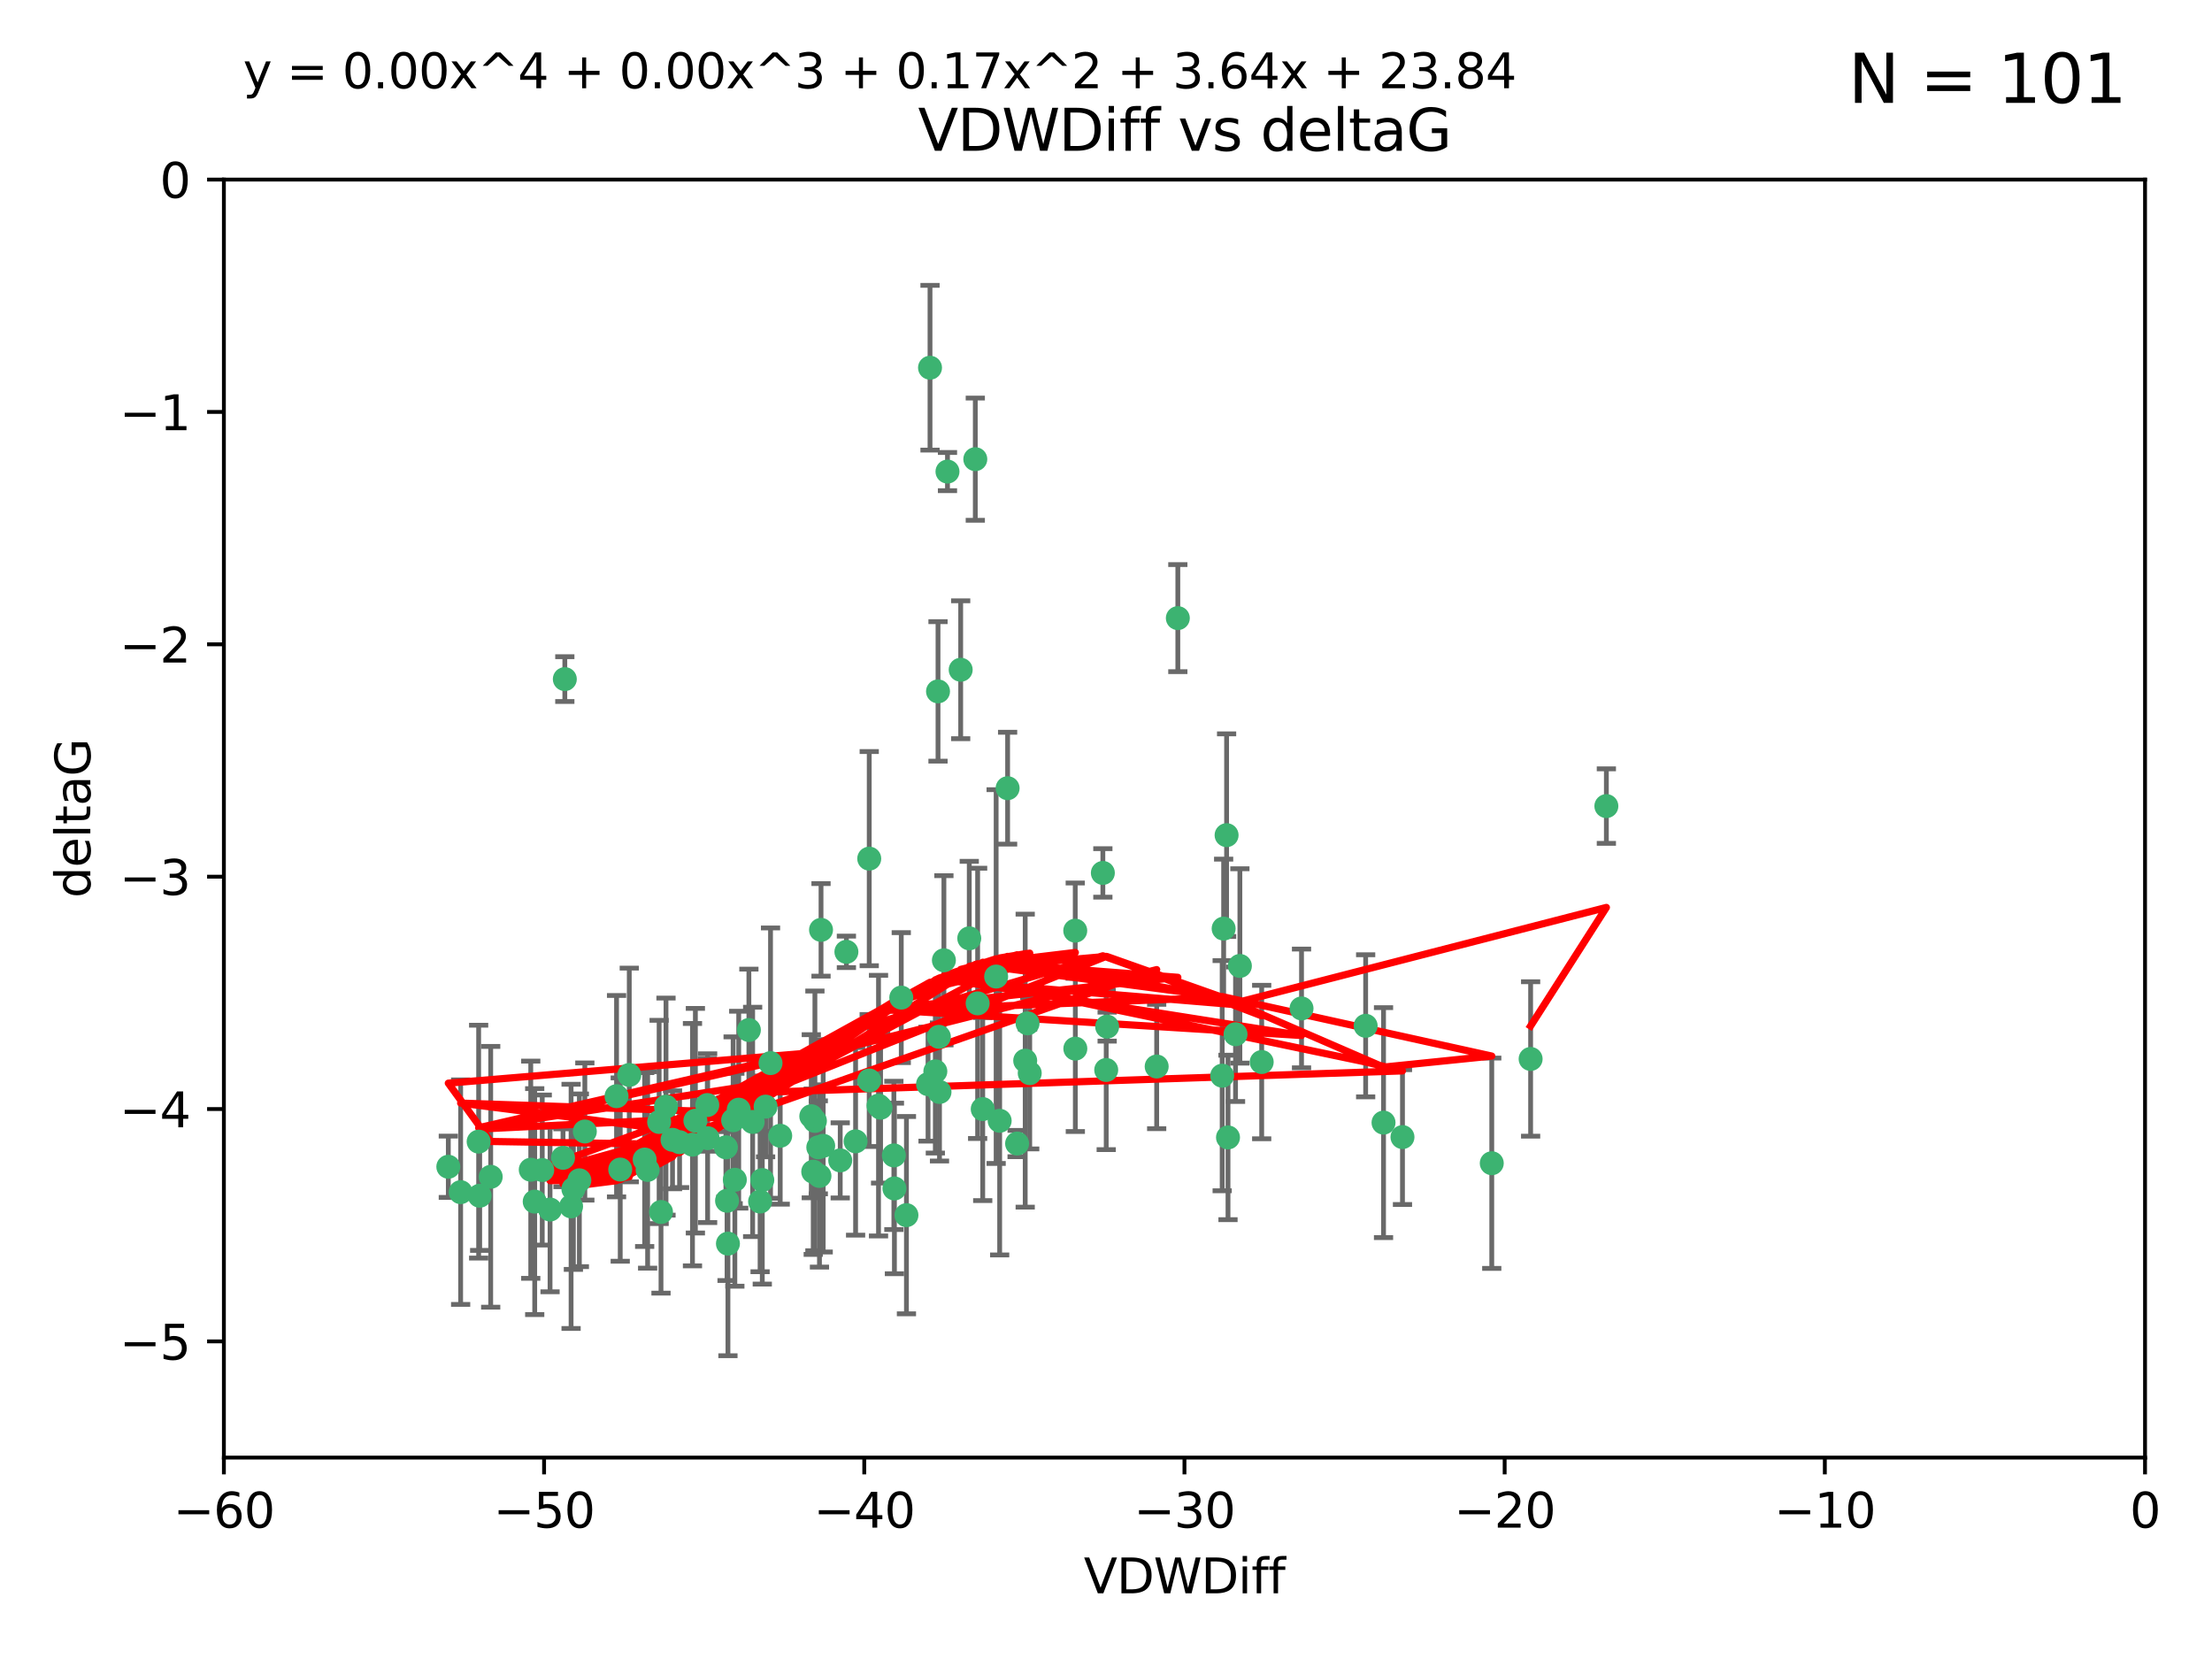<?xml version="1.0" encoding="utf-8" standalone="no"?>
<!DOCTYPE svg PUBLIC "-//W3C//DTD SVG 1.1//EN"
  "http://www.w3.org/Graphics/SVG/1.1/DTD/svg11.dtd">
<svg xmlns:xlink="http://www.w3.org/1999/xlink" width="460.8pt" height="345.6pt" viewBox="0 0 460.8 345.6" xmlns="http://www.w3.org/2000/svg" version="1.1">
 <defs>
  <style type="text/css">*{stroke-linejoin: round; stroke-linecap: butt}</style>
 </defs>
 <g id="figure_1">
  <g id="patch_1">
   <path d="M 0 345.6 
L 460.8 345.6 
L 460.8 0 
L 0 0 
z
" style="fill: #ffffff"/>
  </g>
  <g id="axes_1">
   <g id="patch_2">
    <path d="M 46.64 303.64 
L 446.85 303.64 
L 446.85 37.411 
L 46.64 37.411 
z
" style="fill: #ffffff"/>
   </g>
   <g id="PathCollection_1">
    <defs>
     <path id="m860517e409" d="M 0 1.118 
C 0.297 1.118 0.581 1 0.791 0.791 
C 1 0.581 1.118 0.297 1.118 0 
C 1.118 -0.297 1 -0.581 0.791 -0.791 
C 0.581 -1 0.297 -1.118 0 -1.118 
C -0.297 -1.118 -0.581 -1 -0.791 -0.791 
C -1 -0.581 -1.118 -0.297 -1.118 0 
C -1.118 0.297 -1 0.581 -0.791 0.791 
C -0.581 1 -0.297 1.118 0 1.118 
z
" style="stroke: #3cb371"/>
    </defs>
    <g clip-path="url(#p25ddcc783a)">
     <use xlink:href="#m860517e409" x="151.221" y="239.011" style="fill: #3cb371; stroke: #3cb371"/>
     <use xlink:href="#m860517e409" x="111.391" y="250.316" style="fill: #3cb371; stroke: #3cb371"/>
     <use xlink:href="#m860517e409" x="120.692" y="245.88" style="fill: #3cb371; stroke: #3cb371"/>
     <use xlink:href="#m860517e409" x="128.438" y="228.355" style="fill: #3cb371; stroke: #3cb371"/>
     <use xlink:href="#m860517e409" x="153.89" y="231.167" style="fill: #3cb371; stroke: #3cb371"/>
     <use xlink:href="#m860517e409" x="95.96" y="248.347" style="fill: #3cb371; stroke: #3cb371"/>
     <use xlink:href="#m860517e409" x="147.41" y="237.101" style="fill: #3cb371; stroke: #3cb371"/>
     <use xlink:href="#m860517e409" x="144.255" y="238.455" style="fill: #3cb371; stroke: #3cb371"/>
     <use xlink:href="#m860517e409" x="102.222" y="245.151" style="fill: #3cb371; stroke: #3cb371"/>
     <use xlink:href="#m860517e409" x="93.393" y="243.057" style="fill: #3cb371; stroke: #3cb371"/>
     <use xlink:href="#m860517e409" x="170.466" y="239.012" style="fill: #3cb371; stroke: #3cb371"/>
     <use xlink:href="#m860517e409" x="186.325" y="247.575" style="fill: #3cb371; stroke: #3cb371"/>
     <use xlink:href="#m860517e409" x="170.71" y="244.971" style="fill: #3cb371; stroke: #3cb371"/>
     <use xlink:href="#m860517e409" x="99.927" y="249.096" style="fill: #3cb371; stroke: #3cb371"/>
     <use xlink:href="#m860517e409" x="152.724" y="233.364" style="fill: #3cb371; stroke: #3cb371"/>
     <use xlink:href="#m860517e409" x="151.46" y="250.142" style="fill: #3cb371; stroke: #3cb371"/>
     <use xlink:href="#m860517e409" x="129.205" y="243.641" style="fill: #3cb371; stroke: #3cb371"/>
     <use xlink:href="#m860517e409" x="114.586" y="251.967" style="fill: #3cb371; stroke: #3cb371"/>
     <use xlink:href="#m860517e409" x="160.515" y="221.462" style="fill: #3cb371; stroke: #3cb371"/>
     <use xlink:href="#m860517e409" x="181.071" y="225.088" style="fill: #3cb371; stroke: #3cb371"/>
     <use xlink:href="#m860517e409" x="169.007" y="232.534" style="fill: #3cb371; stroke: #3cb371"/>
     <use xlink:href="#m860517e409" x="169.761" y="233.502" style="fill: #3cb371; stroke: #3cb371"/>
     <use xlink:href="#m860517e409" x="138.74" y="230.526" style="fill: #3cb371; stroke: #3cb371"/>
     <use xlink:href="#m860517e409" x="134.295" y="241.556" style="fill: #3cb371; stroke: #3cb371"/>
     <use xlink:href="#m860517e409" x="140.098" y="237.443" style="fill: #3cb371; stroke: #3cb371"/>
     <use xlink:href="#m860517e409" x="110.566" y="243.675" style="fill: #3cb371; stroke: #3cb371"/>
     <use xlink:href="#m860517e409" x="162.533" y="236.602" style="fill: #3cb371; stroke: #3cb371"/>
     <use xlink:href="#m860517e409" x="99.711" y="237.823" style="fill: #3cb371; stroke: #3cb371"/>
     <use xlink:href="#m860517e409" x="171.486" y="238.695" style="fill: #3cb371; stroke: #3cb371"/>
     <use xlink:href="#m860517e409" x="186.209" y="240.695" style="fill: #3cb371; stroke: #3cb371"/>
     <use xlink:href="#m860517e409" x="181.077" y="178.869" style="fill: #3cb371; stroke: #3cb371"/>
     <use xlink:href="#m860517e409" x="119.448" y="247.682" style="fill: #3cb371; stroke: #3cb371"/>
     <use xlink:href="#m860517e409" x="118.968" y="251.31" style="fill: #3cb371; stroke: #3cb371"/>
     <use xlink:href="#m860517e409" x="131.089" y="223.937" style="fill: #3cb371; stroke: #3cb371"/>
     <use xlink:href="#m860517e409" x="112.961" y="243.739" style="fill: #3cb371; stroke: #3cb371"/>
     <use xlink:href="#m860517e409" x="134.911" y="243.713" style="fill: #3cb371; stroke: #3cb371"/>
     <use xlink:href="#m860517e409" x="158.798" y="245.83" style="fill: #3cb371; stroke: #3cb371"/>
     <use xlink:href="#m860517e409" x="156.79" y="233.712" style="fill: #3cb371; stroke: #3cb371"/>
     <use xlink:href="#m860517e409" x="156.007" y="214.57" style="fill: #3cb371; stroke: #3cb371"/>
     <use xlink:href="#m860517e409" x="175.035" y="241.73" style="fill: #3cb371; stroke: #3cb371"/>
     <use xlink:href="#m860517e409" x="141.568" y="237.937" style="fill: #3cb371; stroke: #3cb371"/>
     <use xlink:href="#m860517e409" x="171.035" y="193.709" style="fill: #3cb371; stroke: #3cb371"/>
     <use xlink:href="#m860517e409" x="153.083" y="245.769" style="fill: #3cb371; stroke: #3cb371"/>
     <use xlink:href="#m860517e409" x="121.832" y="235.714" style="fill: #3cb371; stroke: #3cb371"/>
     <use xlink:href="#m860517e409" x="169.413" y="244.088" style="fill: #3cb371; stroke: #3cb371"/>
     <use xlink:href="#m860517e409" x="240.957" y="222.173" style="fill: #3cb371; stroke: #3cb371"/>
     <use xlink:href="#m860517e409" x="151.644" y="259.074" style="fill: #3cb371; stroke: #3cb371"/>
     <use xlink:href="#m860517e409" x="117.663" y="141.469" style="fill: #3cb371; stroke: #3cb371"/>
     <use xlink:href="#m860517e409" x="193.74" y="76.602" style="fill: #3cb371; stroke: #3cb371"/>
     <use xlink:href="#m860517e409" x="144.861" y="233.462" style="fill: #3cb371; stroke: #3cb371"/>
     <use xlink:href="#m860517e409" x="117.288" y="241.193" style="fill: #3cb371; stroke: #3cb371"/>
     <use xlink:href="#m860517e409" x="137.308" y="233.723" style="fill: #3cb371; stroke: #3cb371"/>
     <use xlink:href="#m860517e409" x="137.699" y="252.481" style="fill: #3cb371; stroke: #3cb371"/>
     <use xlink:href="#m860517e409" x="158.341" y="250.302" style="fill: #3cb371; stroke: #3cb371"/>
     <use xlink:href="#m860517e409" x="214.511" y="223.559" style="fill: #3cb371; stroke: #3cb371"/>
     <use xlink:href="#m860517e409" x="201.915" y="195.473" style="fill: #3cb371; stroke: #3cb371"/>
     <use xlink:href="#m860517e409" x="223.993" y="193.873" style="fill: #3cb371; stroke: #3cb371"/>
     <use xlink:href="#m860517e409" x="203.173" y="95.653" style="fill: #3cb371; stroke: #3cb371"/>
     <use xlink:href="#m860517e409" x="254.907" y="193.444" style="fill: #3cb371; stroke: #3cb371"/>
     <use xlink:href="#m860517e409" x="183.012" y="230.324" style="fill: #3cb371; stroke: #3cb371"/>
     <use xlink:href="#m860517e409" x="211.88" y="238.222" style="fill: #3cb371; stroke: #3cb371"/>
     <use xlink:href="#m860517e409" x="195.715" y="227.477" style="fill: #3cb371; stroke: #3cb371"/>
     <use xlink:href="#m860517e409" x="178.237" y="237.76" style="fill: #3cb371; stroke: #3cb371"/>
     <use xlink:href="#m860517e409" x="188.828" y="253.138" style="fill: #3cb371; stroke: #3cb371"/>
     <use xlink:href="#m860517e409" x="224.011" y="218.451" style="fill: #3cb371; stroke: #3cb371"/>
     <use xlink:href="#m860517e409" x="193.329" y="225.849" style="fill: #3cb371; stroke: #3cb371"/>
     <use xlink:href="#m860517e409" x="147.343" y="230.202" style="fill: #3cb371; stroke: #3cb371"/>
     <use xlink:href="#m860517e409" x="204.72" y="231.04" style="fill: #3cb371; stroke: #3cb371"/>
     <use xlink:href="#m860517e409" x="245.364" y="128.766" style="fill: #3cb371; stroke: #3cb371"/>
     <use xlink:href="#m860517e409" x="183.443" y="230.756" style="fill: #3cb371; stroke: #3cb371"/>
     <use xlink:href="#m860517e409" x="271.132" y="210.077" style="fill: #3cb371; stroke: #3cb371"/>
     <use xlink:href="#m860517e409" x="195.583" y="215.989" style="fill: #3cb371; stroke: #3cb371"/>
     <use xlink:href="#m860517e409" x="209.904" y="164.196" style="fill: #3cb371; stroke: #3cb371"/>
     <use xlink:href="#m860517e409" x="196.632" y="200.046" style="fill: #3cb371; stroke: #3cb371"/>
     <use xlink:href="#m860517e409" x="207.515" y="203.435" style="fill: #3cb371; stroke: #3cb371"/>
     <use xlink:href="#m860517e409" x="197.378" y="98.239" style="fill: #3cb371; stroke: #3cb371"/>
     <use xlink:href="#m860517e409" x="284.491" y="213.695" style="fill: #3cb371; stroke: #3cb371"/>
     <use xlink:href="#m860517e409" x="292.162" y="236.875" style="fill: #3cb371; stroke: #3cb371"/>
     <use xlink:href="#m860517e409" x="159.489" y="230.536" style="fill: #3cb371; stroke: #3cb371"/>
     <use xlink:href="#m860517e409" x="230.445" y="222.895" style="fill: #3cb371; stroke: #3cb371"/>
     <use xlink:href="#m860517e409" x="200.128" y="139.522" style="fill: #3cb371; stroke: #3cb371"/>
     <use xlink:href="#m860517e409" x="213.569" y="220.951" style="fill: #3cb371; stroke: #3cb371"/>
     <use xlink:href="#m860517e409" x="195.406" y="144.029" style="fill: #3cb371; stroke: #3cb371"/>
     <use xlink:href="#m860517e409" x="176.321" y="198.286" style="fill: #3cb371; stroke: #3cb371"/>
     <use xlink:href="#m860517e409" x="229.746" y="181.846" style="fill: #3cb371; stroke: #3cb371"/>
     <use xlink:href="#m860517e409" x="258.292" y="201.223" style="fill: #3cb371; stroke: #3cb371"/>
     <use xlink:href="#m860517e409" x="194.849" y="223.183" style="fill: #3cb371; stroke: #3cb371"/>
     <use xlink:href="#m860517e409" x="203.66" y="209.019" style="fill: #3cb371; stroke: #3cb371"/>
     <use xlink:href="#m860517e409" x="187.751" y="207.82" style="fill: #3cb371; stroke: #3cb371"/>
     <use xlink:href="#m860517e409" x="214.061" y="213.179" style="fill: #3cb371; stroke: #3cb371"/>
     <use xlink:href="#m860517e409" x="208.249" y="233.481" style="fill: #3cb371; stroke: #3cb371"/>
     <use xlink:href="#m860517e409" x="255.522" y="173.979" style="fill: #3cb371; stroke: #3cb371"/>
     <use xlink:href="#m860517e409" x="262.833" y="221.242" style="fill: #3cb371; stroke: #3cb371"/>
     <use xlink:href="#m860517e409" x="230.642" y="213.868" style="fill: #3cb371; stroke: #3cb371"/>
     <use xlink:href="#m860517e409" x="255.816" y="236.948" style="fill: #3cb371; stroke: #3cb371"/>
     <use xlink:href="#m860517e409" x="254.602" y="224.085" style="fill: #3cb371; stroke: #3cb371"/>
     <use xlink:href="#m860517e409" x="310.762" y="242.322" style="fill: #3cb371; stroke: #3cb371"/>
     <use xlink:href="#m860517e409" x="288.215" y="233.861" style="fill: #3cb371; stroke: #3cb371"/>
     <use xlink:href="#m860517e409" x="257.384" y="215.451" style="fill: #3cb371; stroke: #3cb371"/>
     <use xlink:href="#m860517e409" x="334.635" y="167.925" style="fill: #3cb371; stroke: #3cb371"/>
     <use xlink:href="#m860517e409" x="318.857" y="220.6" style="fill: #3cb371; stroke: #3cb371"/>
    </g>
   </g>
   <g id="matplotlib.axis_1">
    <g id="xtick_1">
     <g id="line2d_1">
      <defs>
       <path id="mbd2a9f491f" d="M 0 0 
L 0 3.5 
" style="stroke: #000000; stroke-width: 0.8"/>
      </defs>
      <g>
       <use xlink:href="#mbd2a9f491f" x="46.64" y="303.64" style="stroke: #000000; stroke-width: 0.8"/>
      </g>
     </g>
     <g id="text_1">
      <!-- −60 -->
      <g transform="translate(36.088 318.238)scale(0.1 -0.1)">
       <defs>
        <path id="DejaVuSans-2212" d="M 678 2272 
L 4684 2272 
L 4684 1741 
L 678 1741 
L 678 2272 
z
" transform="scale(0.016)"/>
        <path id="DejaVuSans-36" d="M 2113 2584 
Q 1688 2584 1439 2293 
Q 1191 2003 1191 1497 
Q 1191 994 1439 701 
Q 1688 409 2113 409 
Q 2538 409 2786 701 
Q 3034 994 3034 1497 
Q 3034 2003 2786 2293 
Q 2538 2584 2113 2584 
z
M 3366 4563 
L 3366 3988 
Q 3128 4100 2886 4159 
Q 2644 4219 2406 4219 
Q 1781 4219 1451 3797 
Q 1122 3375 1075 2522 
Q 1259 2794 1537 2939 
Q 1816 3084 2150 3084 
Q 2853 3084 3261 2657 
Q 3669 2231 3669 1497 
Q 3669 778 3244 343 
Q 2819 -91 2113 -91 
Q 1303 -91 875 529 
Q 447 1150 447 2328 
Q 447 3434 972 4092 
Q 1497 4750 2381 4750 
Q 2619 4750 2861 4703 
Q 3103 4656 3366 4563 
z
" transform="scale(0.016)"/>
        <path id="DejaVuSans-30" d="M 2034 4250 
Q 1547 4250 1301 3770 
Q 1056 3291 1056 2328 
Q 1056 1369 1301 889 
Q 1547 409 2034 409 
Q 2525 409 2770 889 
Q 3016 1369 3016 2328 
Q 3016 3291 2770 3770 
Q 2525 4250 2034 4250 
z
M 2034 4750 
Q 2819 4750 3233 4129 
Q 3647 3509 3647 2328 
Q 3647 1150 3233 529 
Q 2819 -91 2034 -91 
Q 1250 -91 836 529 
Q 422 1150 422 2328 
Q 422 3509 836 4129 
Q 1250 4750 2034 4750 
z
" transform="scale(0.016)"/>
       </defs>
       <use xlink:href="#DejaVuSans-2212"/>
       <use xlink:href="#DejaVuSans-36" x="83.789"/>
       <use xlink:href="#DejaVuSans-30" x="147.412"/>
      </g>
     </g>
    </g>
    <g id="xtick_2">
     <g id="line2d_2">
      <g>
       <use xlink:href="#mbd2a9f491f" x="113.342" y="303.64" style="stroke: #000000; stroke-width: 0.8"/>
      </g>
     </g>
     <g id="text_2">
      <!-- −50 -->
      <g transform="translate(102.789 318.238)scale(0.1 -0.1)">
       <defs>
        <path id="DejaVuSans-35" d="M 691 4666 
L 3169 4666 
L 3169 4134 
L 1269 4134 
L 1269 2991 
Q 1406 3038 1543 3061 
Q 1681 3084 1819 3084 
Q 2600 3084 3056 2656 
Q 3513 2228 3513 1497 
Q 3513 744 3044 326 
Q 2575 -91 1722 -91 
Q 1428 -91 1123 -41 
Q 819 9 494 109 
L 494 744 
Q 775 591 1075 516 
Q 1375 441 1709 441 
Q 2250 441 2565 725 
Q 2881 1009 2881 1497 
Q 2881 1984 2565 2268 
Q 2250 2553 1709 2553 
Q 1456 2553 1204 2497 
Q 953 2441 691 2322 
L 691 4666 
z
" transform="scale(0.016)"/>
       </defs>
       <use xlink:href="#DejaVuSans-2212"/>
       <use xlink:href="#DejaVuSans-35" x="83.789"/>
       <use xlink:href="#DejaVuSans-30" x="147.412"/>
      </g>
     </g>
    </g>
    <g id="xtick_3">
     <g id="line2d_3">
      <g>
       <use xlink:href="#mbd2a9f491f" x="180.043" y="303.64" style="stroke: #000000; stroke-width: 0.8"/>
      </g>
     </g>
     <g id="text_3">
      <!-- −40 -->
      <g transform="translate(169.491 318.238)scale(0.1 -0.1)">
       <defs>
        <path id="DejaVuSans-34" d="M 2419 4116 
L 825 1625 
L 2419 1625 
L 2419 4116 
z
M 2253 4666 
L 3047 4666 
L 3047 1625 
L 3713 1625 
L 3713 1100 
L 3047 1100 
L 3047 0 
L 2419 0 
L 2419 1100 
L 313 1100 
L 313 1709 
L 2253 4666 
z
" transform="scale(0.016)"/>
       </defs>
       <use xlink:href="#DejaVuSans-2212"/>
       <use xlink:href="#DejaVuSans-34" x="83.789"/>
       <use xlink:href="#DejaVuSans-30" x="147.412"/>
      </g>
     </g>
    </g>
    <g id="xtick_4">
     <g id="line2d_4">
      <g>
       <use xlink:href="#mbd2a9f491f" x="246.745" y="303.64" style="stroke: #000000; stroke-width: 0.8"/>
      </g>
     </g>
     <g id="text_4">
      <!-- −30 -->
      <g transform="translate(236.193 318.238)scale(0.1 -0.1)">
       <defs>
        <path id="DejaVuSans-33" d="M 2597 2516 
Q 3050 2419 3304 2112 
Q 3559 1806 3559 1356 
Q 3559 666 3084 287 
Q 2609 -91 1734 -91 
Q 1441 -91 1130 -33 
Q 819 25 488 141 
L 488 750 
Q 750 597 1062 519 
Q 1375 441 1716 441 
Q 2309 441 2620 675 
Q 2931 909 2931 1356 
Q 2931 1769 2642 2001 
Q 2353 2234 1838 2234 
L 1294 2234 
L 1294 2753 
L 1863 2753 
Q 2328 2753 2575 2939 
Q 2822 3125 2822 3475 
Q 2822 3834 2567 4026 
Q 2313 4219 1838 4219 
Q 1578 4219 1281 4162 
Q 984 4106 628 3988 
L 628 4550 
Q 988 4650 1302 4700 
Q 1616 4750 1894 4750 
Q 2613 4750 3031 4423 
Q 3450 4097 3450 3541 
Q 3450 3153 3228 2886 
Q 3006 2619 2597 2516 
z
" transform="scale(0.016)"/>
       </defs>
       <use xlink:href="#DejaVuSans-2212"/>
       <use xlink:href="#DejaVuSans-33" x="83.789"/>
       <use xlink:href="#DejaVuSans-30" x="147.412"/>
      </g>
     </g>
    </g>
    <g id="xtick_5">
     <g id="line2d_5">
      <g>
       <use xlink:href="#mbd2a9f491f" x="313.447" y="303.64" style="stroke: #000000; stroke-width: 0.8"/>
      </g>
     </g>
     <g id="text_5">
      <!-- −20 -->
      <g transform="translate(302.894 318.238)scale(0.1 -0.1)">
       <defs>
        <path id="DejaVuSans-32" d="M 1228 531 
L 3431 531 
L 3431 0 
L 469 0 
L 469 531 
Q 828 903 1448 1529 
Q 2069 2156 2228 2338 
Q 2531 2678 2651 2914 
Q 2772 3150 2772 3378 
Q 2772 3750 2511 3984 
Q 2250 4219 1831 4219 
Q 1534 4219 1204 4116 
Q 875 4013 500 3803 
L 500 4441 
Q 881 4594 1212 4672 
Q 1544 4750 1819 4750 
Q 2544 4750 2975 4387 
Q 3406 4025 3406 3419 
Q 3406 3131 3298 2873 
Q 3191 2616 2906 2266 
Q 2828 2175 2409 1742 
Q 1991 1309 1228 531 
z
" transform="scale(0.016)"/>
       </defs>
       <use xlink:href="#DejaVuSans-2212"/>
       <use xlink:href="#DejaVuSans-32" x="83.789"/>
       <use xlink:href="#DejaVuSans-30" x="147.412"/>
      </g>
     </g>
    </g>
    <g id="xtick_6">
     <g id="line2d_6">
      <g>
       <use xlink:href="#mbd2a9f491f" x="380.148" y="303.64" style="stroke: #000000; stroke-width: 0.8"/>
      </g>
     </g>
     <g id="text_6">
      <!-- −10 -->
      <g transform="translate(369.596 318.238)scale(0.1 -0.1)">
       <defs>
        <path id="DejaVuSans-31" d="M 794 531 
L 1825 531 
L 1825 4091 
L 703 3866 
L 703 4441 
L 1819 4666 
L 2450 4666 
L 2450 531 
L 3481 531 
L 3481 0 
L 794 0 
L 794 531 
z
" transform="scale(0.016)"/>
       </defs>
       <use xlink:href="#DejaVuSans-2212"/>
       <use xlink:href="#DejaVuSans-31" x="83.789"/>
       <use xlink:href="#DejaVuSans-30" x="147.412"/>
      </g>
     </g>
    </g>
    <g id="xtick_7">
     <g id="line2d_7">
      <g>
       <use xlink:href="#mbd2a9f491f" x="446.85" y="303.64" style="stroke: #000000; stroke-width: 0.8"/>
      </g>
     </g>
     <g id="text_7">
      <!-- 0 -->
      <g transform="translate(443.669 318.238)scale(0.1 -0.1)">
       <use xlink:href="#DejaVuSans-30"/>
      </g>
     </g>
    </g>
    <g id="text_8">
     <!-- VDWDiff -->
     <g transform="translate(225.772 331.917)scale(0.1 -0.1)">
      <defs>
       <path id="DejaVuSans-56" d="M 1831 0 
L 50 4666 
L 709 4666 
L 2188 738 
L 3669 4666 
L 4325 4666 
L 2547 0 
L 1831 0 
z
" transform="scale(0.016)"/>
       <path id="DejaVuSans-44" d="M 1259 4147 
L 1259 519 
L 2022 519 
Q 2988 519 3436 956 
Q 3884 1394 3884 2338 
Q 3884 3275 3436 3711 
Q 2988 4147 2022 4147 
L 1259 4147 
z
M 628 4666 
L 1925 4666 
Q 3281 4666 3915 4102 
Q 4550 3538 4550 2338 
Q 4550 1131 3912 565 
Q 3275 0 1925 0 
L 628 0 
L 628 4666 
z
" transform="scale(0.016)"/>
       <path id="DejaVuSans-57" d="M 213 4666 
L 850 4666 
L 1831 722 
L 2809 4666 
L 3519 4666 
L 4500 722 
L 5478 4666 
L 6119 4666 
L 4947 0 
L 4153 0 
L 3169 4050 
L 2175 0 
L 1381 0 
L 213 4666 
z
" transform="scale(0.016)"/>
       <path id="DejaVuSans-69" d="M 603 3500 
L 1178 3500 
L 1178 0 
L 603 0 
L 603 3500 
z
M 603 4863 
L 1178 4863 
L 1178 4134 
L 603 4134 
L 603 4863 
z
" transform="scale(0.016)"/>
       <path id="DejaVuSans-66" d="M 2375 4863 
L 2375 4384 
L 1825 4384 
Q 1516 4384 1395 4259 
Q 1275 4134 1275 3809 
L 1275 3500 
L 2222 3500 
L 2222 3053 
L 1275 3053 
L 1275 0 
L 697 0 
L 697 3053 
L 147 3053 
L 147 3500 
L 697 3500 
L 697 3744 
Q 697 4328 969 4595 
Q 1241 4863 1831 4863 
L 2375 4863 
z
" transform="scale(0.016)"/>
      </defs>
      <use xlink:href="#DejaVuSans-56"/>
      <use xlink:href="#DejaVuSans-44" x="68.408"/>
      <use xlink:href="#DejaVuSans-57" x="145.41"/>
      <use xlink:href="#DejaVuSans-44" x="244.287"/>
      <use xlink:href="#DejaVuSans-69" x="321.289"/>
      <use xlink:href="#DejaVuSans-66" x="349.072"/>
      <use xlink:href="#DejaVuSans-66" x="384.277"/>
     </g>
    </g>
   </g>
   <g id="matplotlib.axis_2">
    <g id="ytick_1">
     <g id="line2d_8">
      <defs>
       <path id="m9cc391ea9c" d="M 0 0 
L -3.5 0 
" style="stroke: #000000; stroke-width: 0.8"/>
      </defs>
      <g>
       <use xlink:href="#m9cc391ea9c" x="46.64" y="279.437" style="stroke: #000000; stroke-width: 0.8"/>
      </g>
     </g>
     <g id="text_9">
      <!-- −5 -->
      <g transform="translate(24.898 283.237)scale(0.1 -0.1)">
       <use xlink:href="#DejaVuSans-2212"/>
       <use xlink:href="#DejaVuSans-35" x="83.789"/>
      </g>
     </g>
    </g>
    <g id="ytick_2">
     <g id="line2d_9">
      <g>
       <use xlink:href="#m9cc391ea9c" x="46.64" y="231.032" style="stroke: #000000; stroke-width: 0.8"/>
      </g>
     </g>
     <g id="text_10">
      <!-- −4 -->
      <g transform="translate(24.898 234.831)scale(0.1 -0.1)">
       <use xlink:href="#DejaVuSans-2212"/>
       <use xlink:href="#DejaVuSans-34" x="83.789"/>
      </g>
     </g>
    </g>
    <g id="ytick_3">
     <g id="line2d_10">
      <g>
       <use xlink:href="#m9cc391ea9c" x="46.64" y="182.627" style="stroke: #000000; stroke-width: 0.8"/>
      </g>
     </g>
     <g id="text_11">
      <!-- −3 -->
      <g transform="translate(24.898 186.426)scale(0.1 -0.1)">
       <use xlink:href="#DejaVuSans-2212"/>
       <use xlink:href="#DejaVuSans-33" x="83.789"/>
      </g>
     </g>
    </g>
    <g id="ytick_4">
     <g id="line2d_11">
      <g>
       <use xlink:href="#m9cc391ea9c" x="46.64" y="134.222" style="stroke: #000000; stroke-width: 0.8"/>
      </g>
     </g>
     <g id="text_12">
      <!-- −2 -->
      <g transform="translate(24.898 138.021)scale(0.1 -0.1)">
       <use xlink:href="#DejaVuSans-2212"/>
       <use xlink:href="#DejaVuSans-32" x="83.789"/>
      </g>
     </g>
    </g>
    <g id="ytick_5">
     <g id="line2d_12">
      <g>
       <use xlink:href="#m9cc391ea9c" x="46.64" y="85.816" style="stroke: #000000; stroke-width: 0.8"/>
      </g>
     </g>
     <g id="text_13">
      <!-- −1 -->
      <g transform="translate(24.898 89.616)scale(0.1 -0.1)">
       <use xlink:href="#DejaVuSans-2212"/>
       <use xlink:href="#DejaVuSans-31" x="83.789"/>
      </g>
     </g>
    </g>
    <g id="ytick_6">
     <g id="line2d_13">
      <g>
       <use xlink:href="#m9cc391ea9c" x="46.64" y="37.411" style="stroke: #000000; stroke-width: 0.8"/>
      </g>
     </g>
     <g id="text_14">
      <!-- 0 -->
      <g transform="translate(33.278 41.21)scale(0.1 -0.1)">
       <use xlink:href="#DejaVuSans-30"/>
      </g>
     </g>
    </g>
    <g id="text_15">
     <!-- deltaG -->
     <g transform="translate(18.818 187.064)rotate(-90)scale(0.1 -0.1)">
      <defs>
       <path id="DejaVuSans-64" d="M 2906 2969 
L 2906 4863 
L 3481 4863 
L 3481 0 
L 2906 0 
L 2906 525 
Q 2725 213 2448 61 
Q 2172 -91 1784 -91 
Q 1150 -91 751 415 
Q 353 922 353 1747 
Q 353 2572 751 3078 
Q 1150 3584 1784 3584 
Q 2172 3584 2448 3432 
Q 2725 3281 2906 2969 
z
M 947 1747 
Q 947 1113 1208 752 
Q 1469 391 1925 391 
Q 2381 391 2643 752 
Q 2906 1113 2906 1747 
Q 2906 2381 2643 2742 
Q 2381 3103 1925 3103 
Q 1469 3103 1208 2742 
Q 947 2381 947 1747 
z
" transform="scale(0.016)"/>
       <path id="DejaVuSans-65" d="M 3597 1894 
L 3597 1613 
L 953 1613 
Q 991 1019 1311 708 
Q 1631 397 2203 397 
Q 2534 397 2845 478 
Q 3156 559 3463 722 
L 3463 178 
Q 3153 47 2828 -22 
Q 2503 -91 2169 -91 
Q 1331 -91 842 396 
Q 353 884 353 1716 
Q 353 2575 817 3079 
Q 1281 3584 2069 3584 
Q 2775 3584 3186 3129 
Q 3597 2675 3597 1894 
z
M 3022 2063 
Q 3016 2534 2758 2815 
Q 2500 3097 2075 3097 
Q 1594 3097 1305 2825 
Q 1016 2553 972 2059 
L 3022 2063 
z
" transform="scale(0.016)"/>
       <path id="DejaVuSans-6c" d="M 603 4863 
L 1178 4863 
L 1178 0 
L 603 0 
L 603 4863 
z
" transform="scale(0.016)"/>
       <path id="DejaVuSans-74" d="M 1172 4494 
L 1172 3500 
L 2356 3500 
L 2356 3053 
L 1172 3053 
L 1172 1153 
Q 1172 725 1289 603 
Q 1406 481 1766 481 
L 2356 481 
L 2356 0 
L 1766 0 
Q 1100 0 847 248 
Q 594 497 594 1153 
L 594 3053 
L 172 3053 
L 172 3500 
L 594 3500 
L 594 4494 
L 1172 4494 
z
" transform="scale(0.016)"/>
       <path id="DejaVuSans-61" d="M 2194 1759 
Q 1497 1759 1228 1600 
Q 959 1441 959 1056 
Q 959 750 1161 570 
Q 1363 391 1709 391 
Q 2188 391 2477 730 
Q 2766 1069 2766 1631 
L 2766 1759 
L 2194 1759 
z
M 3341 1997 
L 3341 0 
L 2766 0 
L 2766 531 
Q 2569 213 2275 61 
Q 1981 -91 1556 -91 
Q 1019 -91 701 211 
Q 384 513 384 1019 
Q 384 1609 779 1909 
Q 1175 2209 1959 2209 
L 2766 2209 
L 2766 2266 
Q 2766 2663 2505 2880 
Q 2244 3097 1772 3097 
Q 1472 3097 1187 3025 
Q 903 2953 641 2809 
L 641 3341 
Q 956 3463 1253 3523 
Q 1550 3584 1831 3584 
Q 2591 3584 2966 3190 
Q 3341 2797 3341 1997 
z
" transform="scale(0.016)"/>
       <path id="DejaVuSans-47" d="M 3809 666 
L 3809 1919 
L 2778 1919 
L 2778 2438 
L 4434 2438 
L 4434 434 
Q 4069 175 3628 42 
Q 3188 -91 2688 -91 
Q 1594 -91 976 548 
Q 359 1188 359 2328 
Q 359 3472 976 4111 
Q 1594 4750 2688 4750 
Q 3144 4750 3555 4637 
Q 3966 4525 4313 4306 
L 4313 3634 
Q 3963 3931 3569 4081 
Q 3175 4231 2741 4231 
Q 1884 4231 1454 3753 
Q 1025 3275 1025 2328 
Q 1025 1384 1454 906 
Q 1884 428 2741 428 
Q 3075 428 3337 486 
Q 3600 544 3809 666 
z
" transform="scale(0.016)"/>
      </defs>
      <use xlink:href="#DejaVuSans-64"/>
      <use xlink:href="#DejaVuSans-65" x="63.477"/>
      <use xlink:href="#DejaVuSans-6c" x="125"/>
      <use xlink:href="#DejaVuSans-74" x="152.783"/>
      <use xlink:href="#DejaVuSans-61" x="191.992"/>
      <use xlink:href="#DejaVuSans-47" x="253.271"/>
     </g>
    </g>
   </g>
   <g id="LineCollection_1">
    <path d="M 151.221 249.332 
L 151.221 228.691 
" clip-path="url(#p25ddcc783a)" style="fill: none; stroke: #696969"/>
    <path d="M 111.391 273.851 
L 111.391 226.78 
" clip-path="url(#p25ddcc783a)" style="fill: none; stroke: #696969"/>
    <path d="M 120.692 263.87 
L 120.692 227.891 
" clip-path="url(#p25ddcc783a)" style="fill: none; stroke: #696969"/>
    <path d="M 128.438 249.329 
L 128.438 207.382 
" clip-path="url(#p25ddcc783a)" style="fill: none; stroke: #696969"/>
    <path d="M 153.89 251.678 
L 153.89 210.656 
" clip-path="url(#p25ddcc783a)" style="fill: none; stroke: #696969"/>
    <path d="M 95.96 271.729 
L 95.96 224.965 
" clip-path="url(#p25ddcc783a)" style="fill: none; stroke: #696969"/>
    <path d="M 147.41 254.682 
L 147.41 219.519 
" clip-path="url(#p25ddcc783a)" style="fill: none; stroke: #696969"/>
    <path d="M 144.255 263.702 
L 144.255 213.208 
" clip-path="url(#p25ddcc783a)" style="fill: none; stroke: #696969"/>
    <path d="M 102.222 272.312 
L 102.222 217.99 
" clip-path="url(#p25ddcc783a)" style="fill: none; stroke: #696969"/>
    <path d="M 93.393 249.446 
L 93.393 236.669 
" clip-path="url(#p25ddcc783a)" style="fill: none; stroke: #696969"/>
    <path d="M 170.466 248.696 
L 170.466 229.327 
" clip-path="url(#p25ddcc783a)" style="fill: none; stroke: #696969"/>
    <path d="M 186.325 265.34 
L 186.325 229.81 
" clip-path="url(#p25ddcc783a)" style="fill: none; stroke: #696969"/>
    <path d="M 170.71 263.96 
L 170.71 225.982 
" clip-path="url(#p25ddcc783a)" style="fill: none; stroke: #696969"/>
    <path d="M 99.927 260.481 
L 99.927 237.71 
" clip-path="url(#p25ddcc783a)" style="fill: none; stroke: #696969"/>
    <path d="M 152.724 250.731 
L 152.724 215.997 
" clip-path="url(#p25ddcc783a)" style="fill: none; stroke: #696969"/>
    <path d="M 151.46 266.753 
L 151.46 233.531 
" clip-path="url(#p25ddcc783a)" style="fill: none; stroke: #696969"/>
    <path d="M 129.205 262.737 
L 129.205 224.544 
" clip-path="url(#p25ddcc783a)" style="fill: none; stroke: #696969"/>
    <path d="M 114.586 269.097 
L 114.586 234.836 
" clip-path="url(#p25ddcc783a)" style="fill: none; stroke: #696969"/>
    <path d="M 160.515 249.617 
L 160.515 193.307 
" clip-path="url(#p25ddcc783a)" style="fill: none; stroke: #696969"/>
    <path d="M 181.071 238.836 
L 181.071 211.34 
" clip-path="url(#p25ddcc783a)" style="fill: none; stroke: #696969"/>
    <path d="M 169.007 249.526 
L 169.007 215.542 
" clip-path="url(#p25ddcc783a)" style="fill: none; stroke: #696969"/>
    <path d="M 169.761 260.554 
L 169.761 206.45 
" clip-path="url(#p25ddcc783a)" style="fill: none; stroke: #696969"/>
    <path d="M 138.74 253.132 
L 138.74 207.921 
" clip-path="url(#p25ddcc783a)" style="fill: none; stroke: #696969"/>
    <path d="M 134.295 259.663 
L 134.295 223.449 
" clip-path="url(#p25ddcc783a)" style="fill: none; stroke: #696969"/>
    <path d="M 140.098 247.65 
L 140.098 227.236 
" clip-path="url(#p25ddcc783a)" style="fill: none; stroke: #696969"/>
    <path d="M 110.566 266.303 
L 110.566 221.048 
" clip-path="url(#p25ddcc783a)" style="fill: none; stroke: #696969"/>
    <path d="M 162.533 250.846 
L 162.533 222.359 
" clip-path="url(#p25ddcc783a)" style="fill: none; stroke: #696969"/>
    <path d="M 99.711 262.077 
L 99.711 213.568 
" clip-path="url(#p25ddcc783a)" style="fill: none; stroke: #696969"/>
    <path d="M 171.486 260.812 
L 171.486 216.578 
" clip-path="url(#p25ddcc783a)" style="fill: none; stroke: #696969"/>
    <path d="M 186.209 256.139 
L 186.209 225.251 
" clip-path="url(#p25ddcc783a)" style="fill: none; stroke: #696969"/>
    <path d="M 181.077 201.178 
L 181.077 156.56 
" clip-path="url(#p25ddcc783a)" style="fill: none; stroke: #696969"/>
    <path d="M 119.448 264.439 
L 119.448 230.926 
" clip-path="url(#p25ddcc783a)" style="fill: none; stroke: #696969"/>
    <path d="M 118.968 276.746 
L 118.968 225.873 
" clip-path="url(#p25ddcc783a)" style="fill: none; stroke: #696969"/>
    <path d="M 131.089 246.2 
L 131.089 201.674 
" clip-path="url(#p25ddcc783a)" style="fill: none; stroke: #696969"/>
    <path d="M 112.961 259.37 
L 112.961 228.107 
" clip-path="url(#p25ddcc783a)" style="fill: none; stroke: #696969"/>
    <path d="M 134.911 264.178 
L 134.911 223.248 
" clip-path="url(#p25ddcc783a)" style="fill: none; stroke: #696969"/>
    <path d="M 158.798 267.497 
L 158.798 224.162 
" clip-path="url(#p25ddcc783a)" style="fill: none; stroke: #696969"/>
    <path d="M 156.79 257.598 
L 156.79 209.826 
" clip-path="url(#p25ddcc783a)" style="fill: none; stroke: #696969"/>
    <path d="M 156.007 227.251 
L 156.007 201.889 
" clip-path="url(#p25ddcc783a)" style="fill: none; stroke: #696969"/>
    <path d="M 175.035 249.557 
L 175.035 233.903 
" clip-path="url(#p25ddcc783a)" style="fill: none; stroke: #696969"/>
    <path d="M 141.568 247.386 
L 141.568 228.488 
" clip-path="url(#p25ddcc783a)" style="fill: none; stroke: #696969"/>
    <path d="M 171.035 203.348 
L 171.035 184.071 
" clip-path="url(#p25ddcc783a)" style="fill: none; stroke: #696969"/>
    <path d="M 153.083 267.941 
L 153.083 223.597 
" clip-path="url(#p25ddcc783a)" style="fill: none; stroke: #696969"/>
    <path d="M 121.832 250 
L 121.832 221.428 
" clip-path="url(#p25ddcc783a)" style="fill: none; stroke: #696969"/>
    <path d="M 169.413 261.318 
L 169.413 226.858 
" clip-path="url(#p25ddcc783a)" style="fill: none; stroke: #696969"/>
    <path d="M 240.957 235.121 
L 240.957 209.225 
" clip-path="url(#p25ddcc783a)" style="fill: none; stroke: #696969"/>
    <path d="M 151.644 282.417 
L 151.644 235.732 
" clip-path="url(#p25ddcc783a)" style="fill: none; stroke: #696969"/>
    <path d="M 117.663 146.137 
L 117.663 136.802 
" clip-path="url(#p25ddcc783a)" style="fill: none; stroke: #696969"/>
    <path d="M 193.74 93.762 
L 193.74 59.442 
" clip-path="url(#p25ddcc783a)" style="fill: none; stroke: #696969"/>
    <path d="M 144.861 256.854 
L 144.861 210.07 
" clip-path="url(#p25ddcc783a)" style="fill: none; stroke: #696969"/>
    <path d="M 117.288 247.22 
L 117.288 235.166 
" clip-path="url(#p25ddcc783a)" style="fill: none; stroke: #696969"/>
    <path d="M 137.308 254.896 
L 137.308 212.549 
" clip-path="url(#p25ddcc783a)" style="fill: none; stroke: #696969"/>
    <path d="M 137.699 269.381 
L 137.699 235.581 
" clip-path="url(#p25ddcc783a)" style="fill: none; stroke: #696969"/>
    <path d="M 158.341 264.925 
L 158.341 235.679 
" clip-path="url(#p25ddcc783a)" style="fill: none; stroke: #696969"/>
    <path d="M 214.511 239.336 
L 214.511 207.781 
" clip-path="url(#p25ddcc783a)" style="fill: none; stroke: #696969"/>
    <path d="M 201.915 211.518 
L 201.915 179.428 
" clip-path="url(#p25ddcc783a)" style="fill: none; stroke: #696969"/>
    <path d="M 223.993 203.802 
L 223.993 183.944 
" clip-path="url(#p25ddcc783a)" style="fill: none; stroke: #696969"/>
    <path d="M 203.173 108.382 
L 203.173 82.923 
" clip-path="url(#p25ddcc783a)" style="fill: none; stroke: #696969"/>
    <path d="M 254.907 207.913 
L 254.907 178.974 
" clip-path="url(#p25ddcc783a)" style="fill: none; stroke: #696969"/>
    <path d="M 183.012 257.471 
L 183.012 203.178 
" clip-path="url(#p25ddcc783a)" style="fill: none; stroke: #696969"/>
    <path d="M 211.88 240.963 
L 211.88 235.481 
" clip-path="url(#p25ddcc783a)" style="fill: none; stroke: #696969"/>
    <path d="M 195.715 241.86 
L 195.715 213.095 
" clip-path="url(#p25ddcc783a)" style="fill: none; stroke: #696969"/>
    <path d="M 178.237 257.301 
L 178.237 218.218 
" clip-path="url(#p25ddcc783a)" style="fill: none; stroke: #696969"/>
    <path d="M 188.828 273.691 
L 188.828 232.586 
" clip-path="url(#p25ddcc783a)" style="fill: none; stroke: #696969"/>
    <path d="M 224.011 235.713 
L 224.011 201.188 
" clip-path="url(#p25ddcc783a)" style="fill: none; stroke: #696969"/>
    <path d="M 193.329 237.72 
L 193.329 213.978 
" clip-path="url(#p25ddcc783a)" style="fill: none; stroke: #696969"/>
    <path d="M 147.343 239.817 
L 147.343 220.587 
" clip-path="url(#p25ddcc783a)" style="fill: none; stroke: #696969"/>
    <path d="M 204.72 250.104 
L 204.72 211.975 
" clip-path="url(#p25ddcc783a)" style="fill: none; stroke: #696969"/>
    <path d="M 245.364 139.92 
L 245.364 117.611 
" clip-path="url(#p25ddcc783a)" style="fill: none; stroke: #696969"/>
    <path d="M 183.443 246.458 
L 183.443 215.054 
" clip-path="url(#p25ddcc783a)" style="fill: none; stroke: #696969"/>
    <path d="M 271.132 222.445 
L 271.132 197.71 
" clip-path="url(#p25ddcc783a)" style="fill: none; stroke: #696969"/>
    <path d="M 195.583 226.845 
L 195.583 205.133 
" clip-path="url(#p25ddcc783a)" style="fill: none; stroke: #696969"/>
    <path d="M 209.904 175.847 
L 209.904 152.545 
" clip-path="url(#p25ddcc783a)" style="fill: none; stroke: #696969"/>
    <path d="M 196.632 217.668 
L 196.632 182.424 
" clip-path="url(#p25ddcc783a)" style="fill: none; stroke: #696969"/>
    <path d="M 207.515 242.368 
L 207.515 164.502 
" clip-path="url(#p25ddcc783a)" style="fill: none; stroke: #696969"/>
    <path d="M 197.378 102.217 
L 197.378 94.26 
" clip-path="url(#p25ddcc783a)" style="fill: none; stroke: #696969"/>
    <path d="M 284.491 228.496 
L 284.491 198.895 
" clip-path="url(#p25ddcc783a)" style="fill: none; stroke: #696969"/>
    <path d="M 292.162 250.922 
L 292.162 222.829 
" clip-path="url(#p25ddcc783a)" style="fill: none; stroke: #696969"/>
    <path d="M 159.489 240.987 
L 159.489 220.084 
" clip-path="url(#p25ddcc783a)" style="fill: none; stroke: #696969"/>
    <path d="M 230.445 239.489 
L 230.445 206.3 
" clip-path="url(#p25ddcc783a)" style="fill: none; stroke: #696969"/>
    <path d="M 200.128 153.884 
L 200.128 125.16 
" clip-path="url(#p25ddcc783a)" style="fill: none; stroke: #696969"/>
    <path d="M 213.569 251.471 
L 213.569 190.431 
" clip-path="url(#p25ddcc783a)" style="fill: none; stroke: #696969"/>
    <path d="M 195.406 158.556 
L 195.406 129.503 
" clip-path="url(#p25ddcc783a)" style="fill: none; stroke: #696969"/>
    <path d="M 176.321 201.563 
L 176.321 195.009 
" clip-path="url(#p25ddcc783a)" style="fill: none; stroke: #696969"/>
    <path d="M 229.746 186.895 
L 229.746 176.797 
" clip-path="url(#p25ddcc783a)" style="fill: none; stroke: #696969"/>
    <path d="M 258.292 221.468 
L 258.292 180.978 
" clip-path="url(#p25ddcc783a)" style="fill: none; stroke: #696969"/>
    <path d="M 194.849 240.197 
L 194.849 206.168 
" clip-path="url(#p25ddcc783a)" style="fill: none; stroke: #696969"/>
    <path d="M 203.66 237.171 
L 203.66 180.866 
" clip-path="url(#p25ddcc783a)" style="fill: none; stroke: #696969"/>
    <path d="M 187.751 221.356 
L 187.751 194.285 
" clip-path="url(#p25ddcc783a)" style="fill: none; stroke: #696969"/>
    <path d="M 214.061 214.388 
L 214.061 211.971 
" clip-path="url(#p25ddcc783a)" style="fill: none; stroke: #696969"/>
    <path d="M 208.249 261.427 
L 208.249 205.535 
" clip-path="url(#p25ddcc783a)" style="fill: none; stroke: #696969"/>
    <path d="M 255.522 195.085 
L 255.522 152.873 
" clip-path="url(#p25ddcc783a)" style="fill: none; stroke: #696969"/>
    <path d="M 262.833 237.227 
L 262.833 205.257 
" clip-path="url(#p25ddcc783a)" style="fill: none; stroke: #696969"/>
    <path d="M 230.642 216.881 
L 230.642 210.855 
" clip-path="url(#p25ddcc783a)" style="fill: none; stroke: #696969"/>
    <path d="M 255.816 254.079 
L 255.816 219.818 
" clip-path="url(#p25ddcc783a)" style="fill: none; stroke: #696969"/>
    <path d="M 254.602 248.056 
L 254.602 200.114 
" clip-path="url(#p25ddcc783a)" style="fill: none; stroke: #696969"/>
    <path d="M 310.762 264.227 
L 310.762 220.417 
" clip-path="url(#p25ddcc783a)" style="fill: none; stroke: #696969"/>
    <path d="M 288.215 257.815 
L 288.215 209.906 
" clip-path="url(#p25ddcc783a)" style="fill: none; stroke: #696969"/>
    <path d="M 257.384 229.46 
L 257.384 201.442 
" clip-path="url(#p25ddcc783a)" style="fill: none; stroke: #696969"/>
    <path d="M 334.635 175.69 
L 334.635 160.161 
" clip-path="url(#p25ddcc783a)" style="fill: none; stroke: #696969"/>
    <path d="M 318.857 236.686 
L 318.857 204.513 
" clip-path="url(#p25ddcc783a)" style="fill: none; stroke: #696969"/>
   </g>
   <g id="line2d_14">
    <defs>
     <path id="m3fea9c4c2f" d="M 2 0 
L -2 -0 
" style="stroke: #696969"/>
    </defs>
    <g clip-path="url(#p25ddcc783a)">
     <use xlink:href="#m3fea9c4c2f" x="151.221" y="249.332" style="fill: #696969; stroke: #696969"/>
     <use xlink:href="#m3fea9c4c2f" x="111.391" y="273.851" style="fill: #696969; stroke: #696969"/>
     <use xlink:href="#m3fea9c4c2f" x="120.692" y="263.87" style="fill: #696969; stroke: #696969"/>
     <use xlink:href="#m3fea9c4c2f" x="128.438" y="249.329" style="fill: #696969; stroke: #696969"/>
     <use xlink:href="#m3fea9c4c2f" x="153.89" y="251.678" style="fill: #696969; stroke: #696969"/>
     <use xlink:href="#m3fea9c4c2f" x="95.96" y="271.729" style="fill: #696969; stroke: #696969"/>
     <use xlink:href="#m3fea9c4c2f" x="147.41" y="254.682" style="fill: #696969; stroke: #696969"/>
     <use xlink:href="#m3fea9c4c2f" x="144.255" y="263.702" style="fill: #696969; stroke: #696969"/>
     <use xlink:href="#m3fea9c4c2f" x="102.222" y="272.312" style="fill: #696969; stroke: #696969"/>
     <use xlink:href="#m3fea9c4c2f" x="93.393" y="249.446" style="fill: #696969; stroke: #696969"/>
     <use xlink:href="#m3fea9c4c2f" x="170.466" y="248.696" style="fill: #696969; stroke: #696969"/>
     <use xlink:href="#m3fea9c4c2f" x="186.325" y="265.34" style="fill: #696969; stroke: #696969"/>
     <use xlink:href="#m3fea9c4c2f" x="170.71" y="263.96" style="fill: #696969; stroke: #696969"/>
     <use xlink:href="#m3fea9c4c2f" x="99.927" y="260.481" style="fill: #696969; stroke: #696969"/>
     <use xlink:href="#m3fea9c4c2f" x="152.724" y="250.731" style="fill: #696969; stroke: #696969"/>
     <use xlink:href="#m3fea9c4c2f" x="151.46" y="266.753" style="fill: #696969; stroke: #696969"/>
     <use xlink:href="#m3fea9c4c2f" x="129.205" y="262.737" style="fill: #696969; stroke: #696969"/>
     <use xlink:href="#m3fea9c4c2f" x="114.586" y="269.097" style="fill: #696969; stroke: #696969"/>
     <use xlink:href="#m3fea9c4c2f" x="160.515" y="249.617" style="fill: #696969; stroke: #696969"/>
     <use xlink:href="#m3fea9c4c2f" x="181.071" y="238.836" style="fill: #696969; stroke: #696969"/>
     <use xlink:href="#m3fea9c4c2f" x="169.007" y="249.526" style="fill: #696969; stroke: #696969"/>
     <use xlink:href="#m3fea9c4c2f" x="169.761" y="260.554" style="fill: #696969; stroke: #696969"/>
     <use xlink:href="#m3fea9c4c2f" x="138.74" y="253.132" style="fill: #696969; stroke: #696969"/>
     <use xlink:href="#m3fea9c4c2f" x="134.295" y="259.663" style="fill: #696969; stroke: #696969"/>
     <use xlink:href="#m3fea9c4c2f" x="140.098" y="247.65" style="fill: #696969; stroke: #696969"/>
     <use xlink:href="#m3fea9c4c2f" x="110.566" y="266.303" style="fill: #696969; stroke: #696969"/>
     <use xlink:href="#m3fea9c4c2f" x="162.533" y="250.846" style="fill: #696969; stroke: #696969"/>
     <use xlink:href="#m3fea9c4c2f" x="99.711" y="262.077" style="fill: #696969; stroke: #696969"/>
     <use xlink:href="#m3fea9c4c2f" x="171.486" y="260.812" style="fill: #696969; stroke: #696969"/>
     <use xlink:href="#m3fea9c4c2f" x="186.209" y="256.139" style="fill: #696969; stroke: #696969"/>
     <use xlink:href="#m3fea9c4c2f" x="181.077" y="201.178" style="fill: #696969; stroke: #696969"/>
     <use xlink:href="#m3fea9c4c2f" x="119.448" y="264.439" style="fill: #696969; stroke: #696969"/>
     <use xlink:href="#m3fea9c4c2f" x="118.968" y="276.746" style="fill: #696969; stroke: #696969"/>
     <use xlink:href="#m3fea9c4c2f" x="131.089" y="246.2" style="fill: #696969; stroke: #696969"/>
     <use xlink:href="#m3fea9c4c2f" x="112.961" y="259.37" style="fill: #696969; stroke: #696969"/>
     <use xlink:href="#m3fea9c4c2f" x="134.911" y="264.178" style="fill: #696969; stroke: #696969"/>
     <use xlink:href="#m3fea9c4c2f" x="158.798" y="267.497" style="fill: #696969; stroke: #696969"/>
     <use xlink:href="#m3fea9c4c2f" x="156.79" y="257.598" style="fill: #696969; stroke: #696969"/>
     <use xlink:href="#m3fea9c4c2f" x="156.007" y="227.251" style="fill: #696969; stroke: #696969"/>
     <use xlink:href="#m3fea9c4c2f" x="175.035" y="249.557" style="fill: #696969; stroke: #696969"/>
     <use xlink:href="#m3fea9c4c2f" x="141.568" y="247.386" style="fill: #696969; stroke: #696969"/>
     <use xlink:href="#m3fea9c4c2f" x="171.035" y="203.348" style="fill: #696969; stroke: #696969"/>
     <use xlink:href="#m3fea9c4c2f" x="153.083" y="267.941" style="fill: #696969; stroke: #696969"/>
     <use xlink:href="#m3fea9c4c2f" x="121.832" y="250" style="fill: #696969; stroke: #696969"/>
     <use xlink:href="#m3fea9c4c2f" x="169.413" y="261.318" style="fill: #696969; stroke: #696969"/>
     <use xlink:href="#m3fea9c4c2f" x="240.957" y="235.121" style="fill: #696969; stroke: #696969"/>
     <use xlink:href="#m3fea9c4c2f" x="151.644" y="282.417" style="fill: #696969; stroke: #696969"/>
     <use xlink:href="#m3fea9c4c2f" x="117.663" y="146.137" style="fill: #696969; stroke: #696969"/>
     <use xlink:href="#m3fea9c4c2f" x="193.74" y="93.762" style="fill: #696969; stroke: #696969"/>
     <use xlink:href="#m3fea9c4c2f" x="144.861" y="256.854" style="fill: #696969; stroke: #696969"/>
     <use xlink:href="#m3fea9c4c2f" x="117.288" y="247.22" style="fill: #696969; stroke: #696969"/>
     <use xlink:href="#m3fea9c4c2f" x="137.308" y="254.896" style="fill: #696969; stroke: #696969"/>
     <use xlink:href="#m3fea9c4c2f" x="137.699" y="269.381" style="fill: #696969; stroke: #696969"/>
     <use xlink:href="#m3fea9c4c2f" x="158.341" y="264.925" style="fill: #696969; stroke: #696969"/>
     <use xlink:href="#m3fea9c4c2f" x="214.511" y="239.336" style="fill: #696969; stroke: #696969"/>
     <use xlink:href="#m3fea9c4c2f" x="201.915" y="211.518" style="fill: #696969; stroke: #696969"/>
     <use xlink:href="#m3fea9c4c2f" x="223.993" y="203.802" style="fill: #696969; stroke: #696969"/>
     <use xlink:href="#m3fea9c4c2f" x="203.173" y="108.382" style="fill: #696969; stroke: #696969"/>
     <use xlink:href="#m3fea9c4c2f" x="254.907" y="207.913" style="fill: #696969; stroke: #696969"/>
     <use xlink:href="#m3fea9c4c2f" x="183.012" y="257.471" style="fill: #696969; stroke: #696969"/>
     <use xlink:href="#m3fea9c4c2f" x="211.88" y="240.963" style="fill: #696969; stroke: #696969"/>
     <use xlink:href="#m3fea9c4c2f" x="195.715" y="241.86" style="fill: #696969; stroke: #696969"/>
     <use xlink:href="#m3fea9c4c2f" x="178.237" y="257.301" style="fill: #696969; stroke: #696969"/>
     <use xlink:href="#m3fea9c4c2f" x="188.828" y="273.691" style="fill: #696969; stroke: #696969"/>
     <use xlink:href="#m3fea9c4c2f" x="224.011" y="235.713" style="fill: #696969; stroke: #696969"/>
     <use xlink:href="#m3fea9c4c2f" x="193.329" y="237.72" style="fill: #696969; stroke: #696969"/>
     <use xlink:href="#m3fea9c4c2f" x="147.343" y="239.817" style="fill: #696969; stroke: #696969"/>
     <use xlink:href="#m3fea9c4c2f" x="204.72" y="250.104" style="fill: #696969; stroke: #696969"/>
     <use xlink:href="#m3fea9c4c2f" x="245.364" y="139.92" style="fill: #696969; stroke: #696969"/>
     <use xlink:href="#m3fea9c4c2f" x="183.443" y="246.458" style="fill: #696969; stroke: #696969"/>
     <use xlink:href="#m3fea9c4c2f" x="271.132" y="222.445" style="fill: #696969; stroke: #696969"/>
     <use xlink:href="#m3fea9c4c2f" x="195.583" y="226.845" style="fill: #696969; stroke: #696969"/>
     <use xlink:href="#m3fea9c4c2f" x="209.904" y="175.847" style="fill: #696969; stroke: #696969"/>
     <use xlink:href="#m3fea9c4c2f" x="196.632" y="217.668" style="fill: #696969; stroke: #696969"/>
     <use xlink:href="#m3fea9c4c2f" x="207.515" y="242.368" style="fill: #696969; stroke: #696969"/>
     <use xlink:href="#m3fea9c4c2f" x="197.378" y="102.217" style="fill: #696969; stroke: #696969"/>
     <use xlink:href="#m3fea9c4c2f" x="284.491" y="228.496" style="fill: #696969; stroke: #696969"/>
     <use xlink:href="#m3fea9c4c2f" x="292.162" y="250.922" style="fill: #696969; stroke: #696969"/>
     <use xlink:href="#m3fea9c4c2f" x="159.489" y="240.987" style="fill: #696969; stroke: #696969"/>
     <use xlink:href="#m3fea9c4c2f" x="230.445" y="239.489" style="fill: #696969; stroke: #696969"/>
     <use xlink:href="#m3fea9c4c2f" x="200.128" y="153.884" style="fill: #696969; stroke: #696969"/>
     <use xlink:href="#m3fea9c4c2f" x="213.569" y="251.471" style="fill: #696969; stroke: #696969"/>
     <use xlink:href="#m3fea9c4c2f" x="195.406" y="158.556" style="fill: #696969; stroke: #696969"/>
     <use xlink:href="#m3fea9c4c2f" x="176.321" y="201.563" style="fill: #696969; stroke: #696969"/>
     <use xlink:href="#m3fea9c4c2f" x="229.746" y="186.895" style="fill: #696969; stroke: #696969"/>
     <use xlink:href="#m3fea9c4c2f" x="258.292" y="221.468" style="fill: #696969; stroke: #696969"/>
     <use xlink:href="#m3fea9c4c2f" x="194.849" y="240.197" style="fill: #696969; stroke: #696969"/>
     <use xlink:href="#m3fea9c4c2f" x="203.66" y="237.171" style="fill: #696969; stroke: #696969"/>
     <use xlink:href="#m3fea9c4c2f" x="187.751" y="221.356" style="fill: #696969; stroke: #696969"/>
     <use xlink:href="#m3fea9c4c2f" x="214.061" y="214.388" style="fill: #696969; stroke: #696969"/>
     <use xlink:href="#m3fea9c4c2f" x="208.249" y="261.427" style="fill: #696969; stroke: #696969"/>
     <use xlink:href="#m3fea9c4c2f" x="255.522" y="195.085" style="fill: #696969; stroke: #696969"/>
     <use xlink:href="#m3fea9c4c2f" x="262.833" y="237.227" style="fill: #696969; stroke: #696969"/>
     <use xlink:href="#m3fea9c4c2f" x="230.642" y="216.881" style="fill: #696969; stroke: #696969"/>
     <use xlink:href="#m3fea9c4c2f" x="255.816" y="254.079" style="fill: #696969; stroke: #696969"/>
     <use xlink:href="#m3fea9c4c2f" x="254.602" y="248.056" style="fill: #696969; stroke: #696969"/>
     <use xlink:href="#m3fea9c4c2f" x="310.762" y="264.227" style="fill: #696969; stroke: #696969"/>
     <use xlink:href="#m3fea9c4c2f" x="288.215" y="257.815" style="fill: #696969; stroke: #696969"/>
     <use xlink:href="#m3fea9c4c2f" x="257.384" y="229.46" style="fill: #696969; stroke: #696969"/>
     <use xlink:href="#m3fea9c4c2f" x="334.635" y="175.69" style="fill: #696969; stroke: #696969"/>
     <use xlink:href="#m3fea9c4c2f" x="318.857" y="236.686" style="fill: #696969; stroke: #696969"/>
    </g>
   </g>
   <g id="line2d_15">
    <g clip-path="url(#p25ddcc783a)">
     <use xlink:href="#m3fea9c4c2f" x="151.221" y="228.691" style="fill: #696969; stroke: #696969"/>
     <use xlink:href="#m3fea9c4c2f" x="111.391" y="226.78" style="fill: #696969; stroke: #696969"/>
     <use xlink:href="#m3fea9c4c2f" x="120.692" y="227.891" style="fill: #696969; stroke: #696969"/>
     <use xlink:href="#m3fea9c4c2f" x="128.438" y="207.382" style="fill: #696969; stroke: #696969"/>
     <use xlink:href="#m3fea9c4c2f" x="153.89" y="210.656" style="fill: #696969; stroke: #696969"/>
     <use xlink:href="#m3fea9c4c2f" x="95.96" y="224.965" style="fill: #696969; stroke: #696969"/>
     <use xlink:href="#m3fea9c4c2f" x="147.41" y="219.519" style="fill: #696969; stroke: #696969"/>
     <use xlink:href="#m3fea9c4c2f" x="144.255" y="213.208" style="fill: #696969; stroke: #696969"/>
     <use xlink:href="#m3fea9c4c2f" x="102.222" y="217.99" style="fill: #696969; stroke: #696969"/>
     <use xlink:href="#m3fea9c4c2f" x="93.393" y="236.669" style="fill: #696969; stroke: #696969"/>
     <use xlink:href="#m3fea9c4c2f" x="170.466" y="229.327" style="fill: #696969; stroke: #696969"/>
     <use xlink:href="#m3fea9c4c2f" x="186.325" y="229.81" style="fill: #696969; stroke: #696969"/>
     <use xlink:href="#m3fea9c4c2f" x="170.71" y="225.982" style="fill: #696969; stroke: #696969"/>
     <use xlink:href="#m3fea9c4c2f" x="99.927" y="237.71" style="fill: #696969; stroke: #696969"/>
     <use xlink:href="#m3fea9c4c2f" x="152.724" y="215.997" style="fill: #696969; stroke: #696969"/>
     <use xlink:href="#m3fea9c4c2f" x="151.46" y="233.531" style="fill: #696969; stroke: #696969"/>
     <use xlink:href="#m3fea9c4c2f" x="129.205" y="224.544" style="fill: #696969; stroke: #696969"/>
     <use xlink:href="#m3fea9c4c2f" x="114.586" y="234.836" style="fill: #696969; stroke: #696969"/>
     <use xlink:href="#m3fea9c4c2f" x="160.515" y="193.307" style="fill: #696969; stroke: #696969"/>
     <use xlink:href="#m3fea9c4c2f" x="181.071" y="211.34" style="fill: #696969; stroke: #696969"/>
     <use xlink:href="#m3fea9c4c2f" x="169.007" y="215.542" style="fill: #696969; stroke: #696969"/>
     <use xlink:href="#m3fea9c4c2f" x="169.761" y="206.45" style="fill: #696969; stroke: #696969"/>
     <use xlink:href="#m3fea9c4c2f" x="138.74" y="207.921" style="fill: #696969; stroke: #696969"/>
     <use xlink:href="#m3fea9c4c2f" x="134.295" y="223.449" style="fill: #696969; stroke: #696969"/>
     <use xlink:href="#m3fea9c4c2f" x="140.098" y="227.236" style="fill: #696969; stroke: #696969"/>
     <use xlink:href="#m3fea9c4c2f" x="110.566" y="221.048" style="fill: #696969; stroke: #696969"/>
     <use xlink:href="#m3fea9c4c2f" x="162.533" y="222.359" style="fill: #696969; stroke: #696969"/>
     <use xlink:href="#m3fea9c4c2f" x="99.711" y="213.568" style="fill: #696969; stroke: #696969"/>
     <use xlink:href="#m3fea9c4c2f" x="171.486" y="216.578" style="fill: #696969; stroke: #696969"/>
     <use xlink:href="#m3fea9c4c2f" x="186.209" y="225.251" style="fill: #696969; stroke: #696969"/>
     <use xlink:href="#m3fea9c4c2f" x="181.077" y="156.56" style="fill: #696969; stroke: #696969"/>
     <use xlink:href="#m3fea9c4c2f" x="119.448" y="230.926" style="fill: #696969; stroke: #696969"/>
     <use xlink:href="#m3fea9c4c2f" x="118.968" y="225.873" style="fill: #696969; stroke: #696969"/>
     <use xlink:href="#m3fea9c4c2f" x="131.089" y="201.674" style="fill: #696969; stroke: #696969"/>
     <use xlink:href="#m3fea9c4c2f" x="112.961" y="228.107" style="fill: #696969; stroke: #696969"/>
     <use xlink:href="#m3fea9c4c2f" x="134.911" y="223.248" style="fill: #696969; stroke: #696969"/>
     <use xlink:href="#m3fea9c4c2f" x="158.798" y="224.162" style="fill: #696969; stroke: #696969"/>
     <use xlink:href="#m3fea9c4c2f" x="156.79" y="209.826" style="fill: #696969; stroke: #696969"/>
     <use xlink:href="#m3fea9c4c2f" x="156.007" y="201.889" style="fill: #696969; stroke: #696969"/>
     <use xlink:href="#m3fea9c4c2f" x="175.035" y="233.903" style="fill: #696969; stroke: #696969"/>
     <use xlink:href="#m3fea9c4c2f" x="141.568" y="228.488" style="fill: #696969; stroke: #696969"/>
     <use xlink:href="#m3fea9c4c2f" x="171.035" y="184.071" style="fill: #696969; stroke: #696969"/>
     <use xlink:href="#m3fea9c4c2f" x="153.083" y="223.597" style="fill: #696969; stroke: #696969"/>
     <use xlink:href="#m3fea9c4c2f" x="121.832" y="221.428" style="fill: #696969; stroke: #696969"/>
     <use xlink:href="#m3fea9c4c2f" x="169.413" y="226.858" style="fill: #696969; stroke: #696969"/>
     <use xlink:href="#m3fea9c4c2f" x="240.957" y="209.225" style="fill: #696969; stroke: #696969"/>
     <use xlink:href="#m3fea9c4c2f" x="151.644" y="235.732" style="fill: #696969; stroke: #696969"/>
     <use xlink:href="#m3fea9c4c2f" x="117.663" y="136.802" style="fill: #696969; stroke: #696969"/>
     <use xlink:href="#m3fea9c4c2f" x="193.74" y="59.442" style="fill: #696969; stroke: #696969"/>
     <use xlink:href="#m3fea9c4c2f" x="144.861" y="210.07" style="fill: #696969; stroke: #696969"/>
     <use xlink:href="#m3fea9c4c2f" x="117.288" y="235.166" style="fill: #696969; stroke: #696969"/>
     <use xlink:href="#m3fea9c4c2f" x="137.308" y="212.549" style="fill: #696969; stroke: #696969"/>
     <use xlink:href="#m3fea9c4c2f" x="137.699" y="235.581" style="fill: #696969; stroke: #696969"/>
     <use xlink:href="#m3fea9c4c2f" x="158.341" y="235.679" style="fill: #696969; stroke: #696969"/>
     <use xlink:href="#m3fea9c4c2f" x="214.511" y="207.781" style="fill: #696969; stroke: #696969"/>
     <use xlink:href="#m3fea9c4c2f" x="201.915" y="179.428" style="fill: #696969; stroke: #696969"/>
     <use xlink:href="#m3fea9c4c2f" x="223.993" y="183.944" style="fill: #696969; stroke: #696969"/>
     <use xlink:href="#m3fea9c4c2f" x="203.173" y="82.923" style="fill: #696969; stroke: #696969"/>
     <use xlink:href="#m3fea9c4c2f" x="254.907" y="178.974" style="fill: #696969; stroke: #696969"/>
     <use xlink:href="#m3fea9c4c2f" x="183.012" y="203.178" style="fill: #696969; stroke: #696969"/>
     <use xlink:href="#m3fea9c4c2f" x="211.88" y="235.481" style="fill: #696969; stroke: #696969"/>
     <use xlink:href="#m3fea9c4c2f" x="195.715" y="213.095" style="fill: #696969; stroke: #696969"/>
     <use xlink:href="#m3fea9c4c2f" x="178.237" y="218.218" style="fill: #696969; stroke: #696969"/>
     <use xlink:href="#m3fea9c4c2f" x="188.828" y="232.586" style="fill: #696969; stroke: #696969"/>
     <use xlink:href="#m3fea9c4c2f" x="224.011" y="201.188" style="fill: #696969; stroke: #696969"/>
     <use xlink:href="#m3fea9c4c2f" x="193.329" y="213.978" style="fill: #696969; stroke: #696969"/>
     <use xlink:href="#m3fea9c4c2f" x="147.343" y="220.587" style="fill: #696969; stroke: #696969"/>
     <use xlink:href="#m3fea9c4c2f" x="204.72" y="211.975" style="fill: #696969; stroke: #696969"/>
     <use xlink:href="#m3fea9c4c2f" x="245.364" y="117.611" style="fill: #696969; stroke: #696969"/>
     <use xlink:href="#m3fea9c4c2f" x="183.443" y="215.054" style="fill: #696969; stroke: #696969"/>
     <use xlink:href="#m3fea9c4c2f" x="271.132" y="197.71" style="fill: #696969; stroke: #696969"/>
     <use xlink:href="#m3fea9c4c2f" x="195.583" y="205.133" style="fill: #696969; stroke: #696969"/>
     <use xlink:href="#m3fea9c4c2f" x="209.904" y="152.545" style="fill: #696969; stroke: #696969"/>
     <use xlink:href="#m3fea9c4c2f" x="196.632" y="182.424" style="fill: #696969; stroke: #696969"/>
     <use xlink:href="#m3fea9c4c2f" x="207.515" y="164.502" style="fill: #696969; stroke: #696969"/>
     <use xlink:href="#m3fea9c4c2f" x="197.378" y="94.26" style="fill: #696969; stroke: #696969"/>
     <use xlink:href="#m3fea9c4c2f" x="284.491" y="198.895" style="fill: #696969; stroke: #696969"/>
     <use xlink:href="#m3fea9c4c2f" x="292.162" y="222.829" style="fill: #696969; stroke: #696969"/>
     <use xlink:href="#m3fea9c4c2f" x="159.489" y="220.084" style="fill: #696969; stroke: #696969"/>
     <use xlink:href="#m3fea9c4c2f" x="230.445" y="206.3" style="fill: #696969; stroke: #696969"/>
     <use xlink:href="#m3fea9c4c2f" x="200.128" y="125.16" style="fill: #696969; stroke: #696969"/>
     <use xlink:href="#m3fea9c4c2f" x="213.569" y="190.431" style="fill: #696969; stroke: #696969"/>
     <use xlink:href="#m3fea9c4c2f" x="195.406" y="129.503" style="fill: #696969; stroke: #696969"/>
     <use xlink:href="#m3fea9c4c2f" x="176.321" y="195.009" style="fill: #696969; stroke: #696969"/>
     <use xlink:href="#m3fea9c4c2f" x="229.746" y="176.797" style="fill: #696969; stroke: #696969"/>
     <use xlink:href="#m3fea9c4c2f" x="258.292" y="180.978" style="fill: #696969; stroke: #696969"/>
     <use xlink:href="#m3fea9c4c2f" x="194.849" y="206.168" style="fill: #696969; stroke: #696969"/>
     <use xlink:href="#m3fea9c4c2f" x="203.66" y="180.866" style="fill: #696969; stroke: #696969"/>
     <use xlink:href="#m3fea9c4c2f" x="187.751" y="194.285" style="fill: #696969; stroke: #696969"/>
     <use xlink:href="#m3fea9c4c2f" x="214.061" y="211.971" style="fill: #696969; stroke: #696969"/>
     <use xlink:href="#m3fea9c4c2f" x="208.249" y="205.535" style="fill: #696969; stroke: #696969"/>
     <use xlink:href="#m3fea9c4c2f" x="255.522" y="152.873" style="fill: #696969; stroke: #696969"/>
     <use xlink:href="#m3fea9c4c2f" x="262.833" y="205.257" style="fill: #696969; stroke: #696969"/>
     <use xlink:href="#m3fea9c4c2f" x="230.642" y="210.855" style="fill: #696969; stroke: #696969"/>
     <use xlink:href="#m3fea9c4c2f" x="255.816" y="219.818" style="fill: #696969; stroke: #696969"/>
     <use xlink:href="#m3fea9c4c2f" x="254.602" y="200.114" style="fill: #696969; stroke: #696969"/>
     <use xlink:href="#m3fea9c4c2f" x="310.762" y="220.417" style="fill: #696969; stroke: #696969"/>
     <use xlink:href="#m3fea9c4c2f" x="288.215" y="209.906" style="fill: #696969; stroke: #696969"/>
     <use xlink:href="#m3fea9c4c2f" x="257.384" y="201.442" style="fill: #696969; stroke: #696969"/>
     <use xlink:href="#m3fea9c4c2f" x="334.635" y="160.161" style="fill: #696969; stroke: #696969"/>
     <use xlink:href="#m3fea9c4c2f" x="318.857" y="204.513" style="fill: #696969; stroke: #696969"/>
    </g>
   </g>
   <g id="line2d_16">
    <path d="M 151.221 233.705 
L 111.391 244.693 
L 120.692 246.941 
L 128.438 245.962 
L 153.89 231.754 
L 95.96 229.797 
L 147.41 236.379 
L 144.255 238.462 
L 102.222 237.789 
L 93.393 225.643 
L 170.466 219.204 
L 186.325 208.549 
L 170.71 219.024 
L 99.927 235.197 
L 152.724 232.612 
L 151.46 233.532 
L 129.205 245.75 
L 114.586 245.947 
L 160.515 226.748 
L 181.071 211.788 
L 169.007 220.29 
L 169.761 219.728 
L 138.74 241.719 
L 134.295 243.892 
L 140.098 240.969 
L 110.566 244.28 
L 162.533 225.204 
L 99.711 234.933 
L 171.486 218.452 
L 186.209 208.617 
L 181.077 211.784 
L 119.448 246.876 
L 118.968 246.833 
L 131.089 245.149 
L 112.961 245.377 
L 134.911 243.619 
L 158.798 228.059 
L 156.79 229.583 
L 156.007 230.173 
L 175.035 215.891 
L 141.568 240.117 
L 171.035 218.784 
L 153.083 232.349 
L 121.832 246.942 
L 169.413 219.987 
L 240.957 201.988 
L 151.644 233.399 
L 117.663 246.664 
L 193.74 204.625 
L 144.861 238.072 
L 117.288 246.601 
L 137.308 242.469 
L 137.699 242.269 
L 158.341 228.407 
L 214.511 198.559 
L 201.915 201.319 
L 223.993 198.415 
L 203.173 200.913 
L 254.907 207.745 
L 183.012 210.551 
L 211.88 198.893 
L 195.715 203.724 
L 178.237 213.669 
L 188.828 207.134 
L 224.011 198.416 
L 193.329 204.821 
L 147.343 236.424 
L 204.72 200.453 
L 245.364 203.593 
L 183.443 210.283 
L 271.132 215.712 
L 195.583 203.782 
L 209.904 199.229 
L 196.632 203.327 
L 207.515 199.731 
L 197.378 203.014 
L 284.491 221.239 
L 292.162 223.087 
L 159.489 227.533 
L 230.445 199.233 
L 200.128 201.944 
L 213.569 198.664 
L 195.406 203.86 
L 176.321 214.987 
L 229.746 199.11 
L 258.292 209.372 
L 194.849 204.111 
L 203.66 200.763 
L 187.751 207.732 
L 214.061 198.607 
L 208.249 199.566 
L 255.522 208.036 
L 262.833 211.619 
L 230.642 199.269 
L 255.816 208.176 
L 254.602 207.601 
L 310.762 219.996 
L 288.215 222.3 
L 257.384 208.931 
L 334.635 189.037 
L 318.857 213.725 
" clip-path="url(#p25ddcc783a)" style="fill: none; stroke: #ff0000; stroke-width: 1.5; stroke-linecap: square"/>
   </g>
   <g id="line2d_17">
    <defs>
     <path id="m9247ab616e" d="M 0 2 
C 0.53 2 1.039 1.789 1.414 1.414 
C 1.789 1.039 2 0.53 2 0 
C 2 -0.53 1.789 -1.039 1.414 -1.414 
C 1.039 -1.789 0.53 -2 0 -2 
C -0.53 -2 -1.039 -1.789 -1.414 -1.414 
C -1.789 -1.039 -2 -0.53 -2 0 
C -2 0.53 -1.789 1.039 -1.414 1.414 
C -1.039 1.789 -0.53 2 0 2 
z
" style="stroke: #3cb371"/>
    </defs>
    <g clip-path="url(#p25ddcc783a)">
     <use xlink:href="#m9247ab616e" x="151.221" y="239.011" style="fill: #3cb371; stroke: #3cb371"/>
     <use xlink:href="#m9247ab616e" x="111.391" y="250.316" style="fill: #3cb371; stroke: #3cb371"/>
     <use xlink:href="#m9247ab616e" x="120.692" y="245.88" style="fill: #3cb371; stroke: #3cb371"/>
     <use xlink:href="#m9247ab616e" x="128.438" y="228.355" style="fill: #3cb371; stroke: #3cb371"/>
     <use xlink:href="#m9247ab616e" x="153.89" y="231.167" style="fill: #3cb371; stroke: #3cb371"/>
     <use xlink:href="#m9247ab616e" x="95.96" y="248.347" style="fill: #3cb371; stroke: #3cb371"/>
     <use xlink:href="#m9247ab616e" x="147.41" y="237.101" style="fill: #3cb371; stroke: #3cb371"/>
     <use xlink:href="#m9247ab616e" x="144.255" y="238.455" style="fill: #3cb371; stroke: #3cb371"/>
     <use xlink:href="#m9247ab616e" x="102.222" y="245.151" style="fill: #3cb371; stroke: #3cb371"/>
     <use xlink:href="#m9247ab616e" x="93.393" y="243.057" style="fill: #3cb371; stroke: #3cb371"/>
     <use xlink:href="#m9247ab616e" x="170.466" y="239.012" style="fill: #3cb371; stroke: #3cb371"/>
     <use xlink:href="#m9247ab616e" x="186.325" y="247.575" style="fill: #3cb371; stroke: #3cb371"/>
     <use xlink:href="#m9247ab616e" x="170.71" y="244.971" style="fill: #3cb371; stroke: #3cb371"/>
     <use xlink:href="#m9247ab616e" x="99.927" y="249.096" style="fill: #3cb371; stroke: #3cb371"/>
     <use xlink:href="#m9247ab616e" x="152.724" y="233.364" style="fill: #3cb371; stroke: #3cb371"/>
     <use xlink:href="#m9247ab616e" x="151.46" y="250.142" style="fill: #3cb371; stroke: #3cb371"/>
     <use xlink:href="#m9247ab616e" x="129.205" y="243.641" style="fill: #3cb371; stroke: #3cb371"/>
     <use xlink:href="#m9247ab616e" x="114.586" y="251.967" style="fill: #3cb371; stroke: #3cb371"/>
     <use xlink:href="#m9247ab616e" x="160.515" y="221.462" style="fill: #3cb371; stroke: #3cb371"/>
     <use xlink:href="#m9247ab616e" x="181.071" y="225.088" style="fill: #3cb371; stroke: #3cb371"/>
     <use xlink:href="#m9247ab616e" x="169.007" y="232.534" style="fill: #3cb371; stroke: #3cb371"/>
     <use xlink:href="#m9247ab616e" x="169.761" y="233.502" style="fill: #3cb371; stroke: #3cb371"/>
     <use xlink:href="#m9247ab616e" x="138.74" y="230.526" style="fill: #3cb371; stroke: #3cb371"/>
     <use xlink:href="#m9247ab616e" x="134.295" y="241.556" style="fill: #3cb371; stroke: #3cb371"/>
     <use xlink:href="#m9247ab616e" x="140.098" y="237.443" style="fill: #3cb371; stroke: #3cb371"/>
     <use xlink:href="#m9247ab616e" x="110.566" y="243.675" style="fill: #3cb371; stroke: #3cb371"/>
     <use xlink:href="#m9247ab616e" x="162.533" y="236.602" style="fill: #3cb371; stroke: #3cb371"/>
     <use xlink:href="#m9247ab616e" x="99.711" y="237.823" style="fill: #3cb371; stroke: #3cb371"/>
     <use xlink:href="#m9247ab616e" x="171.486" y="238.695" style="fill: #3cb371; stroke: #3cb371"/>
     <use xlink:href="#m9247ab616e" x="186.209" y="240.695" style="fill: #3cb371; stroke: #3cb371"/>
     <use xlink:href="#m9247ab616e" x="181.077" y="178.869" style="fill: #3cb371; stroke: #3cb371"/>
     <use xlink:href="#m9247ab616e" x="119.448" y="247.682" style="fill: #3cb371; stroke: #3cb371"/>
     <use xlink:href="#m9247ab616e" x="118.968" y="251.31" style="fill: #3cb371; stroke: #3cb371"/>
     <use xlink:href="#m9247ab616e" x="131.089" y="223.937" style="fill: #3cb371; stroke: #3cb371"/>
     <use xlink:href="#m9247ab616e" x="112.961" y="243.739" style="fill: #3cb371; stroke: #3cb371"/>
     <use xlink:href="#m9247ab616e" x="134.911" y="243.713" style="fill: #3cb371; stroke: #3cb371"/>
     <use xlink:href="#m9247ab616e" x="158.798" y="245.83" style="fill: #3cb371; stroke: #3cb371"/>
     <use xlink:href="#m9247ab616e" x="156.79" y="233.712" style="fill: #3cb371; stroke: #3cb371"/>
     <use xlink:href="#m9247ab616e" x="156.007" y="214.57" style="fill: #3cb371; stroke: #3cb371"/>
     <use xlink:href="#m9247ab616e" x="175.035" y="241.73" style="fill: #3cb371; stroke: #3cb371"/>
     <use xlink:href="#m9247ab616e" x="141.568" y="237.937" style="fill: #3cb371; stroke: #3cb371"/>
     <use xlink:href="#m9247ab616e" x="171.035" y="193.709" style="fill: #3cb371; stroke: #3cb371"/>
     <use xlink:href="#m9247ab616e" x="153.083" y="245.769" style="fill: #3cb371; stroke: #3cb371"/>
     <use xlink:href="#m9247ab616e" x="121.832" y="235.714" style="fill: #3cb371; stroke: #3cb371"/>
     <use xlink:href="#m9247ab616e" x="169.413" y="244.088" style="fill: #3cb371; stroke: #3cb371"/>
     <use xlink:href="#m9247ab616e" x="240.957" y="222.173" style="fill: #3cb371; stroke: #3cb371"/>
     <use xlink:href="#m9247ab616e" x="151.644" y="259.074" style="fill: #3cb371; stroke: #3cb371"/>
     <use xlink:href="#m9247ab616e" x="117.663" y="141.469" style="fill: #3cb371; stroke: #3cb371"/>
     <use xlink:href="#m9247ab616e" x="193.74" y="76.602" style="fill: #3cb371; stroke: #3cb371"/>
     <use xlink:href="#m9247ab616e" x="144.861" y="233.462" style="fill: #3cb371; stroke: #3cb371"/>
     <use xlink:href="#m9247ab616e" x="117.288" y="241.193" style="fill: #3cb371; stroke: #3cb371"/>
     <use xlink:href="#m9247ab616e" x="137.308" y="233.723" style="fill: #3cb371; stroke: #3cb371"/>
     <use xlink:href="#m9247ab616e" x="137.699" y="252.481" style="fill: #3cb371; stroke: #3cb371"/>
     <use xlink:href="#m9247ab616e" x="158.341" y="250.302" style="fill: #3cb371; stroke: #3cb371"/>
     <use xlink:href="#m9247ab616e" x="214.511" y="223.559" style="fill: #3cb371; stroke: #3cb371"/>
     <use xlink:href="#m9247ab616e" x="201.915" y="195.473" style="fill: #3cb371; stroke: #3cb371"/>
     <use xlink:href="#m9247ab616e" x="223.993" y="193.873" style="fill: #3cb371; stroke: #3cb371"/>
     <use xlink:href="#m9247ab616e" x="203.173" y="95.653" style="fill: #3cb371; stroke: #3cb371"/>
     <use xlink:href="#m9247ab616e" x="254.907" y="193.444" style="fill: #3cb371; stroke: #3cb371"/>
     <use xlink:href="#m9247ab616e" x="183.012" y="230.324" style="fill: #3cb371; stroke: #3cb371"/>
     <use xlink:href="#m9247ab616e" x="211.88" y="238.222" style="fill: #3cb371; stroke: #3cb371"/>
     <use xlink:href="#m9247ab616e" x="195.715" y="227.477" style="fill: #3cb371; stroke: #3cb371"/>
     <use xlink:href="#m9247ab616e" x="178.237" y="237.76" style="fill: #3cb371; stroke: #3cb371"/>
     <use xlink:href="#m9247ab616e" x="188.828" y="253.138" style="fill: #3cb371; stroke: #3cb371"/>
     <use xlink:href="#m9247ab616e" x="224.011" y="218.451" style="fill: #3cb371; stroke: #3cb371"/>
     <use xlink:href="#m9247ab616e" x="193.329" y="225.849" style="fill: #3cb371; stroke: #3cb371"/>
     <use xlink:href="#m9247ab616e" x="147.343" y="230.202" style="fill: #3cb371; stroke: #3cb371"/>
     <use xlink:href="#m9247ab616e" x="204.72" y="231.04" style="fill: #3cb371; stroke: #3cb371"/>
     <use xlink:href="#m9247ab616e" x="245.364" y="128.766" style="fill: #3cb371; stroke: #3cb371"/>
     <use xlink:href="#m9247ab616e" x="183.443" y="230.756" style="fill: #3cb371; stroke: #3cb371"/>
     <use xlink:href="#m9247ab616e" x="271.132" y="210.077" style="fill: #3cb371; stroke: #3cb371"/>
     <use xlink:href="#m9247ab616e" x="195.583" y="215.989" style="fill: #3cb371; stroke: #3cb371"/>
     <use xlink:href="#m9247ab616e" x="209.904" y="164.196" style="fill: #3cb371; stroke: #3cb371"/>
     <use xlink:href="#m9247ab616e" x="196.632" y="200.046" style="fill: #3cb371; stroke: #3cb371"/>
     <use xlink:href="#m9247ab616e" x="207.515" y="203.435" style="fill: #3cb371; stroke: #3cb371"/>
     <use xlink:href="#m9247ab616e" x="197.378" y="98.239" style="fill: #3cb371; stroke: #3cb371"/>
     <use xlink:href="#m9247ab616e" x="284.491" y="213.695" style="fill: #3cb371; stroke: #3cb371"/>
     <use xlink:href="#m9247ab616e" x="292.162" y="236.875" style="fill: #3cb371; stroke: #3cb371"/>
     <use xlink:href="#m9247ab616e" x="159.489" y="230.536" style="fill: #3cb371; stroke: #3cb371"/>
     <use xlink:href="#m9247ab616e" x="230.445" y="222.895" style="fill: #3cb371; stroke: #3cb371"/>
     <use xlink:href="#m9247ab616e" x="200.128" y="139.522" style="fill: #3cb371; stroke: #3cb371"/>
     <use xlink:href="#m9247ab616e" x="213.569" y="220.951" style="fill: #3cb371; stroke: #3cb371"/>
     <use xlink:href="#m9247ab616e" x="195.406" y="144.029" style="fill: #3cb371; stroke: #3cb371"/>
     <use xlink:href="#m9247ab616e" x="176.321" y="198.286" style="fill: #3cb371; stroke: #3cb371"/>
     <use xlink:href="#m9247ab616e" x="229.746" y="181.846" style="fill: #3cb371; stroke: #3cb371"/>
     <use xlink:href="#m9247ab616e" x="258.292" y="201.223" style="fill: #3cb371; stroke: #3cb371"/>
     <use xlink:href="#m9247ab616e" x="194.849" y="223.183" style="fill: #3cb371; stroke: #3cb371"/>
     <use xlink:href="#m9247ab616e" x="203.66" y="209.019" style="fill: #3cb371; stroke: #3cb371"/>
     <use xlink:href="#m9247ab616e" x="187.751" y="207.82" style="fill: #3cb371; stroke: #3cb371"/>
     <use xlink:href="#m9247ab616e" x="214.061" y="213.179" style="fill: #3cb371; stroke: #3cb371"/>
     <use xlink:href="#m9247ab616e" x="208.249" y="233.481" style="fill: #3cb371; stroke: #3cb371"/>
     <use xlink:href="#m9247ab616e" x="255.522" y="173.979" style="fill: #3cb371; stroke: #3cb371"/>
     <use xlink:href="#m9247ab616e" x="262.833" y="221.242" style="fill: #3cb371; stroke: #3cb371"/>
     <use xlink:href="#m9247ab616e" x="230.642" y="213.868" style="fill: #3cb371; stroke: #3cb371"/>
     <use xlink:href="#m9247ab616e" x="255.816" y="236.948" style="fill: #3cb371; stroke: #3cb371"/>
     <use xlink:href="#m9247ab616e" x="254.602" y="224.085" style="fill: #3cb371; stroke: #3cb371"/>
     <use xlink:href="#m9247ab616e" x="310.762" y="242.322" style="fill: #3cb371; stroke: #3cb371"/>
     <use xlink:href="#m9247ab616e" x="288.215" y="233.861" style="fill: #3cb371; stroke: #3cb371"/>
     <use xlink:href="#m9247ab616e" x="257.384" y="215.451" style="fill: #3cb371; stroke: #3cb371"/>
     <use xlink:href="#m9247ab616e" x="334.635" y="167.925" style="fill: #3cb371; stroke: #3cb371"/>
     <use xlink:href="#m9247ab616e" x="318.857" y="220.6" style="fill: #3cb371; stroke: #3cb371"/>
    </g>
   </g>
   <g id="patch_3">
    <path d="M 46.64 303.64 
L 46.64 37.411 
" style="fill: none; stroke: #000000; stroke-width: 0.8; stroke-linejoin: miter; stroke-linecap: square"/>
   </g>
   <g id="patch_4">
    <path d="M 446.85 303.64 
L 446.85 37.411 
" style="fill: none; stroke: #000000; stroke-width: 0.8; stroke-linejoin: miter; stroke-linecap: square"/>
   </g>
   <g id="patch_5">
    <path d="M 46.64 303.64 
L 446.85 303.64 
" style="fill: none; stroke: #000000; stroke-width: 0.8; stroke-linejoin: miter; stroke-linecap: square"/>
   </g>
   <g id="patch_6">
    <path d="M 46.64 37.411 
L 446.85 37.411 
" style="fill: none; stroke: #000000; stroke-width: 0.8; stroke-linejoin: miter; stroke-linecap: square"/>
   </g>
   <g id="text_16">
    <!-- N = 101 -->
    <g transform="translate(385.021 21.426)scale(0.14 -0.14)">
     <defs>
      <path id="DejaVuSans-4e" d="M 628 4666 
L 1478 4666 
L 3547 763 
L 3547 4666 
L 4159 4666 
L 4159 0 
L 3309 0 
L 1241 3903 
L 1241 0 
L 628 0 
L 628 4666 
z
" transform="scale(0.016)"/>
      <path id="DejaVuSans-20" transform="scale(0.016)"/>
      <path id="DejaVuSans-3d" d="M 678 2906 
L 4684 2906 
L 4684 2381 
L 678 2381 
L 678 2906 
z
M 678 1631 
L 4684 1631 
L 4684 1100 
L 678 1100 
L 678 1631 
z
" transform="scale(0.016)"/>
     </defs>
     <use xlink:href="#DejaVuSans-4e"/>
     <use xlink:href="#DejaVuSans-20" x="74.805"/>
     <use xlink:href="#DejaVuSans-3d" x="106.592"/>
     <use xlink:href="#DejaVuSans-20" x="190.381"/>
     <use xlink:href="#DejaVuSans-31" x="222.168"/>
     <use xlink:href="#DejaVuSans-30" x="285.791"/>
     <use xlink:href="#DejaVuSans-31" x="349.414"/>
    </g>
   </g>
   <g id="text_17">
    <!-- y = 0.00x^4 + 0.00x^3 + 0.17x^2 + 3.64x + 23.84 -->
    <g transform="translate(50.642 18.387)scale(0.1 -0.1)">
     <defs>
      <path id="DejaVuSans-79" d="M 2059 -325 
Q 1816 -950 1584 -1140 
Q 1353 -1331 966 -1331 
L 506 -1331 
L 506 -850 
L 844 -850 
Q 1081 -850 1212 -737 
Q 1344 -625 1503 -206 
L 1606 56 
L 191 3500 
L 800 3500 
L 1894 763 
L 2988 3500 
L 3597 3500 
L 2059 -325 
z
" transform="scale(0.016)"/>
      <path id="DejaVuSans-2e" d="M 684 794 
L 1344 794 
L 1344 0 
L 684 0 
L 684 794 
z
" transform="scale(0.016)"/>
      <path id="DejaVuSans-78" d="M 3513 3500 
L 2247 1797 
L 3578 0 
L 2900 0 
L 1881 1375 
L 863 0 
L 184 0 
L 1544 1831 
L 300 3500 
L 978 3500 
L 1906 2253 
L 2834 3500 
L 3513 3500 
z
" transform="scale(0.016)"/>
      <path id="DejaVuSans-5e" d="M 2988 4666 
L 4684 2925 
L 4056 2925 
L 2681 4159 
L 1306 2925 
L 678 2925 
L 2375 4666 
L 2988 4666 
z
" transform="scale(0.016)"/>
      <path id="DejaVuSans-2b" d="M 2944 4013 
L 2944 2272 
L 4684 2272 
L 4684 1741 
L 2944 1741 
L 2944 0 
L 2419 0 
L 2419 1741 
L 678 1741 
L 678 2272 
L 2419 2272 
L 2419 4013 
L 2944 4013 
z
" transform="scale(0.016)"/>
      <path id="DejaVuSans-37" d="M 525 4666 
L 3525 4666 
L 3525 4397 
L 1831 0 
L 1172 0 
L 2766 4134 
L 525 4134 
L 525 4666 
z
" transform="scale(0.016)"/>
      <path id="DejaVuSans-38" d="M 2034 2216 
Q 1584 2216 1326 1975 
Q 1069 1734 1069 1313 
Q 1069 891 1326 650 
Q 1584 409 2034 409 
Q 2484 409 2743 651 
Q 3003 894 3003 1313 
Q 3003 1734 2745 1975 
Q 2488 2216 2034 2216 
z
M 1403 2484 
Q 997 2584 770 2862 
Q 544 3141 544 3541 
Q 544 4100 942 4425 
Q 1341 4750 2034 4750 
Q 2731 4750 3128 4425 
Q 3525 4100 3525 3541 
Q 3525 3141 3298 2862 
Q 3072 2584 2669 2484 
Q 3125 2378 3379 2068 
Q 3634 1759 3634 1313 
Q 3634 634 3220 271 
Q 2806 -91 2034 -91 
Q 1263 -91 848 271 
Q 434 634 434 1313 
Q 434 1759 690 2068 
Q 947 2378 1403 2484 
z
M 1172 3481 
Q 1172 3119 1398 2916 
Q 1625 2713 2034 2713 
Q 2441 2713 2670 2916 
Q 2900 3119 2900 3481 
Q 2900 3844 2670 4047 
Q 2441 4250 2034 4250 
Q 1625 4250 1398 4047 
Q 1172 3844 1172 3481 
z
" transform="scale(0.016)"/>
     </defs>
     <use xlink:href="#DejaVuSans-79"/>
     <use xlink:href="#DejaVuSans-20" x="59.18"/>
     <use xlink:href="#DejaVuSans-3d" x="90.967"/>
     <use xlink:href="#DejaVuSans-20" x="174.756"/>
     <use xlink:href="#DejaVuSans-30" x="206.543"/>
     <use xlink:href="#DejaVuSans-2e" x="270.166"/>
     <use xlink:href="#DejaVuSans-30" x="301.953"/>
     <use xlink:href="#DejaVuSans-30" x="365.576"/>
     <use xlink:href="#DejaVuSans-78" x="429.199"/>
     <use xlink:href="#DejaVuSans-5e" x="488.379"/>
     <use xlink:href="#DejaVuSans-34" x="572.168"/>
     <use xlink:href="#DejaVuSans-20" x="635.791"/>
     <use xlink:href="#DejaVuSans-2b" x="667.578"/>
     <use xlink:href="#DejaVuSans-20" x="751.367"/>
     <use xlink:href="#DejaVuSans-30" x="783.154"/>
     <use xlink:href="#DejaVuSans-2e" x="846.777"/>
     <use xlink:href="#DejaVuSans-30" x="878.564"/>
     <use xlink:href="#DejaVuSans-30" x="942.188"/>
     <use xlink:href="#DejaVuSans-78" x="1005.811"/>
     <use xlink:href="#DejaVuSans-5e" x="1064.99"/>
     <use xlink:href="#DejaVuSans-33" x="1148.779"/>
     <use xlink:href="#DejaVuSans-20" x="1212.402"/>
     <use xlink:href="#DejaVuSans-2b" x="1244.189"/>
     <use xlink:href="#DejaVuSans-20" x="1327.979"/>
     <use xlink:href="#DejaVuSans-30" x="1359.766"/>
     <use xlink:href="#DejaVuSans-2e" x="1423.389"/>
     <use xlink:href="#DejaVuSans-31" x="1455.176"/>
     <use xlink:href="#DejaVuSans-37" x="1518.799"/>
     <use xlink:href="#DejaVuSans-78" x="1582.422"/>
     <use xlink:href="#DejaVuSans-5e" x="1641.602"/>
     <use xlink:href="#DejaVuSans-32" x="1725.391"/>
     <use xlink:href="#DejaVuSans-20" x="1789.014"/>
     <use xlink:href="#DejaVuSans-2b" x="1820.801"/>
     <use xlink:href="#DejaVuSans-20" x="1904.59"/>
     <use xlink:href="#DejaVuSans-33" x="1936.377"/>
     <use xlink:href="#DejaVuSans-2e" x="2000"/>
     <use xlink:href="#DejaVuSans-36" x="2031.787"/>
     <use xlink:href="#DejaVuSans-34" x="2095.41"/>
     <use xlink:href="#DejaVuSans-78" x="2159.033"/>
     <use xlink:href="#DejaVuSans-20" x="2218.213"/>
     <use xlink:href="#DejaVuSans-2b" x="2250"/>
     <use xlink:href="#DejaVuSans-20" x="2333.789"/>
     <use xlink:href="#DejaVuSans-32" x="2365.576"/>
     <use xlink:href="#DejaVuSans-33" x="2429.199"/>
     <use xlink:href="#DejaVuSans-2e" x="2492.822"/>
     <use xlink:href="#DejaVuSans-38" x="2524.609"/>
     <use xlink:href="#DejaVuSans-34" x="2588.232"/>
    </g>
   </g>
   <g id="text_18">
    <!-- VDWDiff vs deltaG -->
    <g transform="translate(191.24 31.411)scale(0.12 -0.12)">
     <defs>
      <path id="DejaVuSans-76" d="M 191 3500 
L 800 3500 
L 1894 563 
L 2988 3500 
L 3597 3500 
L 2284 0 
L 1503 0 
L 191 3500 
z
" transform="scale(0.016)"/>
      <path id="DejaVuSans-73" d="M 2834 3397 
L 2834 2853 
Q 2591 2978 2328 3040 
Q 2066 3103 1784 3103 
Q 1356 3103 1142 2972 
Q 928 2841 928 2578 
Q 928 2378 1081 2264 
Q 1234 2150 1697 2047 
L 1894 2003 
Q 2506 1872 2764 1633 
Q 3022 1394 3022 966 
Q 3022 478 2636 193 
Q 2250 -91 1575 -91 
Q 1294 -91 989 -36 
Q 684 19 347 128 
L 347 722 
Q 666 556 975 473 
Q 1284 391 1588 391 
Q 1994 391 2212 530 
Q 2431 669 2431 922 
Q 2431 1156 2273 1281 
Q 2116 1406 1581 1522 
L 1381 1569 
Q 847 1681 609 1914 
Q 372 2147 372 2553 
Q 372 3047 722 3315 
Q 1072 3584 1716 3584 
Q 2034 3584 2315 3537 
Q 2597 3491 2834 3397 
z
" transform="scale(0.016)"/>
     </defs>
     <use xlink:href="#DejaVuSans-56"/>
     <use xlink:href="#DejaVuSans-44" x="68.408"/>
     <use xlink:href="#DejaVuSans-57" x="145.41"/>
     <use xlink:href="#DejaVuSans-44" x="244.287"/>
     <use xlink:href="#DejaVuSans-69" x="321.289"/>
     <use xlink:href="#DejaVuSans-66" x="349.072"/>
     <use xlink:href="#DejaVuSans-66" x="384.277"/>
     <use xlink:href="#DejaVuSans-20" x="419.482"/>
     <use xlink:href="#DejaVuSans-76" x="451.27"/>
     <use xlink:href="#DejaVuSans-73" x="510.449"/>
     <use xlink:href="#DejaVuSans-20" x="562.549"/>
     <use xlink:href="#DejaVuSans-64" x="594.336"/>
     <use xlink:href="#DejaVuSans-65" x="657.812"/>
     <use xlink:href="#DejaVuSans-6c" x="719.336"/>
     <use xlink:href="#DejaVuSans-74" x="747.119"/>
     <use xlink:href="#DejaVuSans-61" x="786.328"/>
     <use xlink:href="#DejaVuSans-47" x="847.607"/>
    </g>
   </g>
  </g>
 </g>
 <defs>
  <clipPath id="p25ddcc783a">
   <rect x="46.64" y="37.411" width="400.21" height="266.229"/>
  </clipPath>
 </defs>
</svg>
